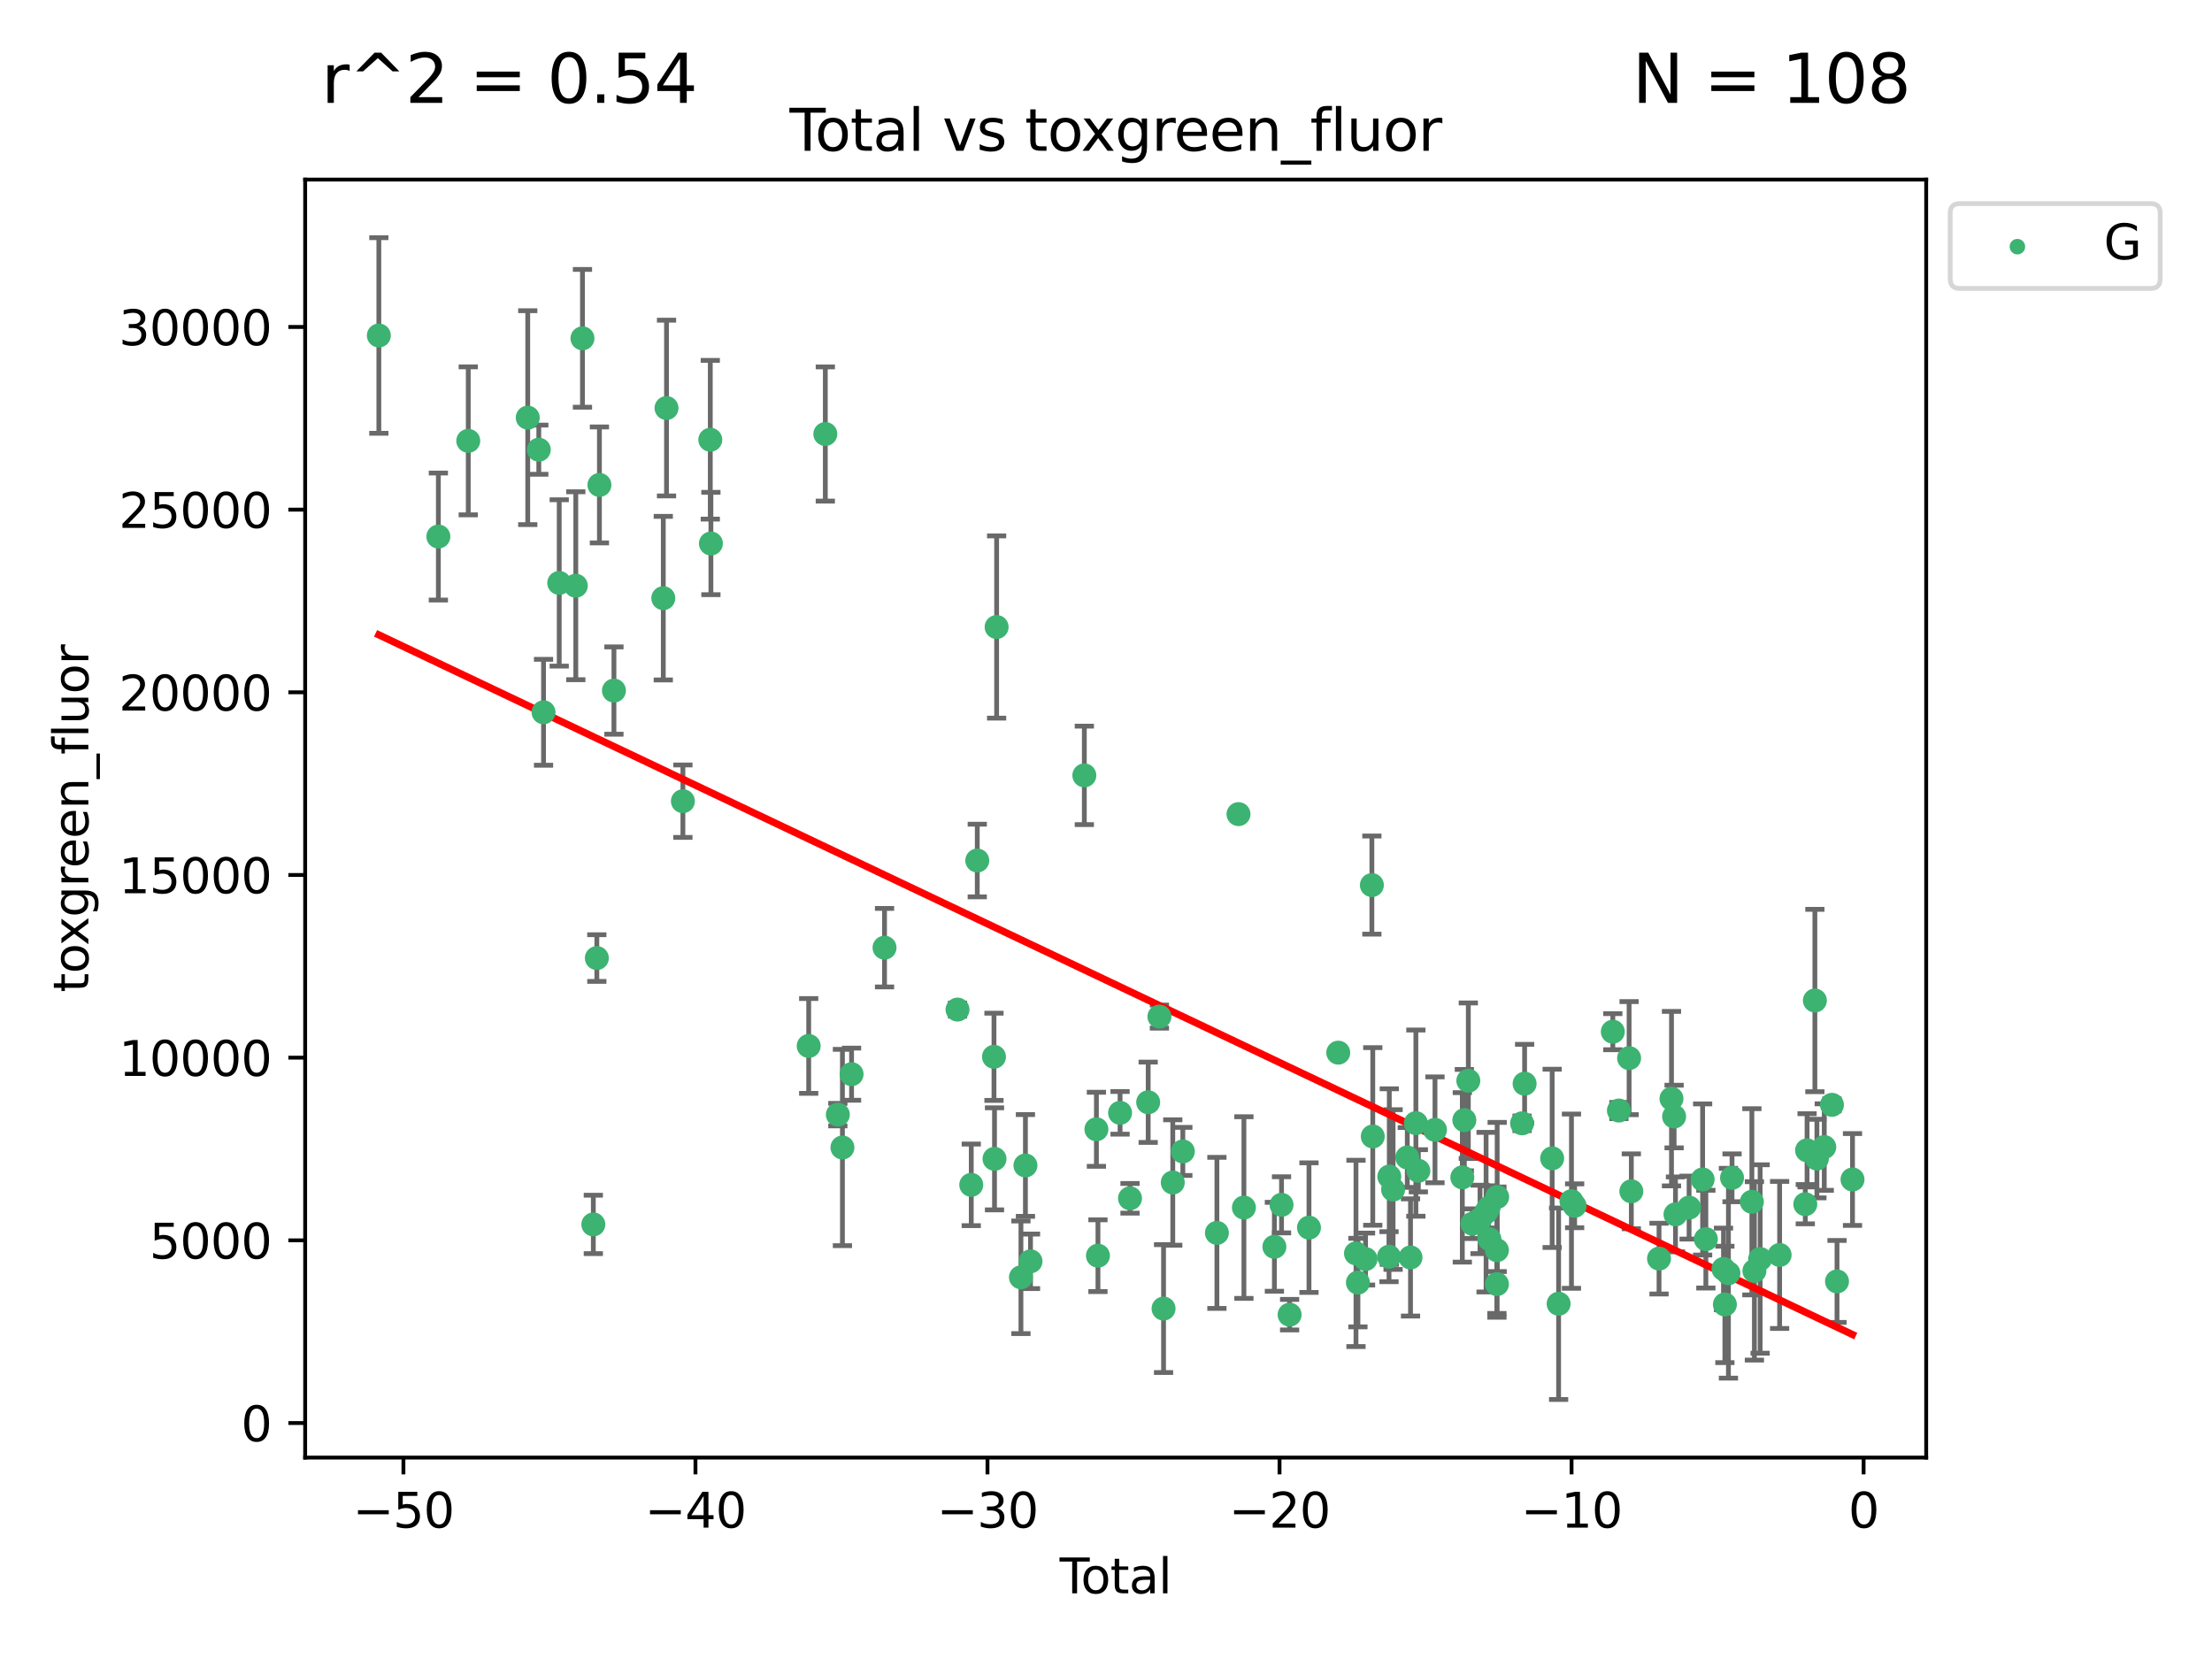 <?xml version="1.0" encoding="utf-8" standalone="no"?>
<!DOCTYPE svg PUBLIC "-//W3C//DTD SVG 1.1//EN"
  "http://www.w3.org/Graphics/SVG/1.1/DTD/svg11.dtd">
<svg xmlns:xlink="http://www.w3.org/1999/xlink" width="460.8pt" height="345.6pt" viewBox="0 0 460.8 345.6" xmlns="http://www.w3.org/2000/svg" version="1.1">
 <defs>
  <style type="text/css">*{stroke-linejoin: round; stroke-linecap: butt}</style>
 </defs>
 <g id="figure_1">
  <g id="patch_1">
   <path d="M 0 345.6 
L 460.8 345.6 
L 460.8 0 
L 0 0 
z
" style="fill: #ffffff"/>
  </g>
  <g id="axes_1">
   <g id="patch_2">
    <path d="M 63.571 303.64 
L 401.26 303.64 
L 401.26 37.411 
L 63.571 37.411 
z
" style="fill: #ffffff"/>
   </g>
   <g id="PathCollection_1">
    <defs>
     <path id="mba7ed8d9f9" d="M 0 1.118 
C 0.297 1.118 0.581 1 0.791 0.791 
C 1 0.581 1.118 0.297 1.118 0 
C 1.118 -0.297 1 -0.581 0.791 -0.791 
C 0.581 -1 0.297 -1.118 0 -1.118 
C -0.297 -1.118 -0.581 -1 -0.791 -0.791 
C -1 -0.581 -1.118 -0.297 -1.118 0 
C -1.118 0.297 -1 0.581 -0.791 0.791 
C -0.581 1 -0.297 1.118 0 1.118 
z
" style="stroke: #3cb371"/>
    </defs>
    <g clip-path="url(#p640f2650aa)">
     <use xlink:href="#mba7ed8d9f9" x="78.921" y="69.887" style="fill: #3cb371; stroke: #3cb371"/>
     <use xlink:href="#mba7ed8d9f9" x="91.319" y="111.771" style="fill: #3cb371; stroke: #3cb371"/>
     <use xlink:href="#mba7ed8d9f9" x="97.547" y="91.836" style="fill: #3cb371; stroke: #3cb371"/>
     <use xlink:href="#mba7ed8d9f9" x="109.94" y="87.004" style="fill: #3cb371; stroke: #3cb371"/>
     <use xlink:href="#mba7ed8d9f9" x="112.241" y="93.68" style="fill: #3cb371; stroke: #3cb371"/>
     <use xlink:href="#mba7ed8d9f9" x="113.229" y="148.381" style="fill: #3cb371; stroke: #3cb371"/>
     <use xlink:href="#mba7ed8d9f9" x="116.497" y="121.435" style="fill: #3cb371; stroke: #3cb371"/>
     <use xlink:href="#mba7ed8d9f9" x="119.949" y="122.019" style="fill: #3cb371; stroke: #3cb371"/>
     <use xlink:href="#mba7ed8d9f9" x="121.338" y="70.477" style="fill: #3cb371; stroke: #3cb371"/>
     <use xlink:href="#mba7ed8d9f9" x="123.601" y="255.069" style="fill: #3cb371; stroke: #3cb371"/>
     <use xlink:href="#mba7ed8d9f9" x="124.331" y="199.584" style="fill: #3cb371; stroke: #3cb371"/>
     <use xlink:href="#mba7ed8d9f9" x="124.871" y="101.019" style="fill: #3cb371; stroke: #3cb371"/>
     <use xlink:href="#mba7ed8d9f9" x="127.896" y="143.856" style="fill: #3cb371; stroke: #3cb371"/>
     <use xlink:href="#mba7ed8d9f9" x="138.175" y="124.607" style="fill: #3cb371; stroke: #3cb371"/>
     <use xlink:href="#mba7ed8d9f9" x="138.848" y="85.004" style="fill: #3cb371; stroke: #3cb371"/>
     <use xlink:href="#mba7ed8d9f9" x="142.26" y="166.899" style="fill: #3cb371; stroke: #3cb371"/>
     <use xlink:href="#mba7ed8d9f9" x="147.966" y="91.607" style="fill: #3cb371; stroke: #3cb371"/>
     <use xlink:href="#mba7ed8d9f9" x="148.095" y="113.222" style="fill: #3cb371; stroke: #3cb371"/>
     <use xlink:href="#mba7ed8d9f9" x="168.466" y="217.892" style="fill: #3cb371; stroke: #3cb371"/>
     <use xlink:href="#mba7ed8d9f9" x="171.929" y="90.412" style="fill: #3cb371; stroke: #3cb371"/>
     <use xlink:href="#mba7ed8d9f9" x="174.538" y="232.2" style="fill: #3cb371; stroke: #3cb371"/>
     <use xlink:href="#mba7ed8d9f9" x="175.494" y="239.045" style="fill: #3cb371; stroke: #3cb371"/>
     <use xlink:href="#mba7ed8d9f9" x="177.398" y="223.771" style="fill: #3cb371; stroke: #3cb371"/>
     <use xlink:href="#mba7ed8d9f9" x="184.265" y="197.418" style="fill: #3cb371; stroke: #3cb371"/>
     <use xlink:href="#mba7ed8d9f9" x="199.47" y="210.315" style="fill: #3cb371; stroke: #3cb371"/>
     <use xlink:href="#mba7ed8d9f9" x="202.33" y="246.825" style="fill: #3cb371; stroke: #3cb371"/>
     <use xlink:href="#mba7ed8d9f9" x="203.583" y="179.264" style="fill: #3cb371; stroke: #3cb371"/>
     <use xlink:href="#mba7ed8d9f9" x="207.064" y="220.148" style="fill: #3cb371; stroke: #3cb371"/>
     <use xlink:href="#mba7ed8d9f9" x="207.175" y="241.41" style="fill: #3cb371; stroke: #3cb371"/>
     <use xlink:href="#mba7ed8d9f9" x="207.614" y="130.62" style="fill: #3cb371; stroke: #3cb371"/>
     <use xlink:href="#mba7ed8d9f9" x="212.681" y="266.084" style="fill: #3cb371; stroke: #3cb371"/>
     <use xlink:href="#mba7ed8d9f9" x="213.616" y="242.784" style="fill: #3cb371; stroke: #3cb371"/>
     <use xlink:href="#mba7ed8d9f9" x="214.675" y="262.759" style="fill: #3cb371; stroke: #3cb371"/>
     <use xlink:href="#mba7ed8d9f9" x="225.886" y="161.528" style="fill: #3cb371; stroke: #3cb371"/>
     <use xlink:href="#mba7ed8d9f9" x="228.402" y="235.251" style="fill: #3cb371; stroke: #3cb371"/>
     <use xlink:href="#mba7ed8d9f9" x="228.723" y="261.581" style="fill: #3cb371; stroke: #3cb371"/>
     <use xlink:href="#mba7ed8d9f9" x="233.33" y="231.824" style="fill: #3cb371; stroke: #3cb371"/>
     <use xlink:href="#mba7ed8d9f9" x="235.401" y="249.629" style="fill: #3cb371; stroke: #3cb371"/>
     <use xlink:href="#mba7ed8d9f9" x="239.187" y="229.62" style="fill: #3cb371; stroke: #3cb371"/>
     <use xlink:href="#mba7ed8d9f9" x="241.528" y="211.774" style="fill: #3cb371; stroke: #3cb371"/>
     <use xlink:href="#mba7ed8d9f9" x="242.391" y="272.601" style="fill: #3cb371; stroke: #3cb371"/>
     <use xlink:href="#mba7ed8d9f9" x="244.311" y="246.338" style="fill: #3cb371; stroke: #3cb371"/>
     <use xlink:href="#mba7ed8d9f9" x="246.406" y="239.86" style="fill: #3cb371; stroke: #3cb371"/>
     <use xlink:href="#mba7ed8d9f9" x="253.503" y="256.834" style="fill: #3cb371; stroke: #3cb371"/>
     <use xlink:href="#mba7ed8d9f9" x="258.003" y="169.598" style="fill: #3cb371; stroke: #3cb371"/>
     <use xlink:href="#mba7ed8d9f9" x="259.13" y="251.557" style="fill: #3cb371; stroke: #3cb371"/>
     <use xlink:href="#mba7ed8d9f9" x="265.479" y="259.73" style="fill: #3cb371; stroke: #3cb371"/>
     <use xlink:href="#mba7ed8d9f9" x="266.965" y="250.986" style="fill: #3cb371; stroke: #3cb371"/>
     <use xlink:href="#mba7ed8d9f9" x="268.65" y="273.872" style="fill: #3cb371; stroke: #3cb371"/>
     <use xlink:href="#mba7ed8d9f9" x="272.684" y="255.74" style="fill: #3cb371; stroke: #3cb371"/>
     <use xlink:href="#mba7ed8d9f9" x="278.783" y="219.287" style="fill: #3cb371; stroke: #3cb371"/>
     <use xlink:href="#mba7ed8d9f9" x="282.476" y="261.108" style="fill: #3cb371; stroke: #3cb371"/>
     <use xlink:href="#mba7ed8d9f9" x="282.879" y="267.187" style="fill: #3cb371; stroke: #3cb371"/>
     <use xlink:href="#mba7ed8d9f9" x="284.468" y="262.285" style="fill: #3cb371; stroke: #3cb371"/>
     <use xlink:href="#mba7ed8d9f9" x="285.787" y="184.38" style="fill: #3cb371; stroke: #3cb371"/>
     <use xlink:href="#mba7ed8d9f9" x="285.974" y="236.74" style="fill: #3cb371; stroke: #3cb371"/>
     <use xlink:href="#mba7ed8d9f9" x="289.356" y="261.792" style="fill: #3cb371; stroke: #3cb371"/>
     <use xlink:href="#mba7ed8d9f9" x="289.417" y="245.104" style="fill: #3cb371; stroke: #3cb371"/>
     <use xlink:href="#mba7ed8d9f9" x="290.206" y="247.809" style="fill: #3cb371; stroke: #3cb371"/>
     <use xlink:href="#mba7ed8d9f9" x="293.164" y="241.124" style="fill: #3cb371; stroke: #3cb371"/>
     <use xlink:href="#mba7ed8d9f9" x="293.836" y="261.95" style="fill: #3cb371; stroke: #3cb371"/>
     <use xlink:href="#mba7ed8d9f9" x="294.953" y="233.965" style="fill: #3cb371; stroke: #3cb371"/>
     <use xlink:href="#mba7ed8d9f9" x="295.468" y="243.895" style="fill: #3cb371; stroke: #3cb371"/>
     <use xlink:href="#mba7ed8d9f9" x="298.934" y="235.362" style="fill: #3cb371; stroke: #3cb371"/>
     <use xlink:href="#mba7ed8d9f9" x="304.628" y="245.272" style="fill: #3cb371; stroke: #3cb371"/>
     <use xlink:href="#mba7ed8d9f9" x="305.049" y="233.34" style="fill: #3cb371; stroke: #3cb371"/>
     <use xlink:href="#mba7ed8d9f9" x="305.879" y="225.134" style="fill: #3cb371; stroke: #3cb371"/>
     <use xlink:href="#mba7ed8d9f9" x="306.731" y="254.92" style="fill: #3cb371; stroke: #3cb371"/>
     <use xlink:href="#mba7ed8d9f9" x="308.317" y="254.027" style="fill: #3cb371; stroke: #3cb371"/>
     <use xlink:href="#mba7ed8d9f9" x="309.578" y="252.515" style="fill: #3cb371; stroke: #3cb371"/>
     <use xlink:href="#mba7ed8d9f9" x="310.083" y="251.634" style="fill: #3cb371; stroke: #3cb371"/>
     <use xlink:href="#mba7ed8d9f9" x="310.279" y="258.144" style="fill: #3cb371; stroke: #3cb371"/>
     <use xlink:href="#mba7ed8d9f9" x="311.834" y="260.438" style="fill: #3cb371; stroke: #3cb371"/>
     <use xlink:href="#mba7ed8d9f9" x="311.839" y="267.506" style="fill: #3cb371; stroke: #3cb371"/>
     <use xlink:href="#mba7ed8d9f9" x="311.887" y="249.352" style="fill: #3cb371; stroke: #3cb371"/>
     <use xlink:href="#mba7ed8d9f9" x="317.075" y="234.008" style="fill: #3cb371; stroke: #3cb371"/>
     <use xlink:href="#mba7ed8d9f9" x="317.605" y="225.751" style="fill: #3cb371; stroke: #3cb371"/>
     <use xlink:href="#mba7ed8d9f9" x="323.343" y="241.305" style="fill: #3cb371; stroke: #3cb371"/>
     <use xlink:href="#mba7ed8d9f9" x="324.687" y="271.596" style="fill: #3cb371; stroke: #3cb371"/>
     <use xlink:href="#mba7ed8d9f9" x="327.364" y="250.226" style="fill: #3cb371; stroke: #3cb371"/>
     <use xlink:href="#mba7ed8d9f9" x="328.026" y="251.189" style="fill: #3cb371; stroke: #3cb371"/>
     <use xlink:href="#mba7ed8d9f9" x="335.981" y="214.919" style="fill: #3cb371; stroke: #3cb371"/>
     <use xlink:href="#mba7ed8d9f9" x="337.246" y="231.346" style="fill: #3cb371; stroke: #3cb371"/>
     <use xlink:href="#mba7ed8d9f9" x="339.373" y="220.427" style="fill: #3cb371; stroke: #3cb371"/>
     <use xlink:href="#mba7ed8d9f9" x="339.836" y="248.171" style="fill: #3cb371; stroke: #3cb371"/>
     <use xlink:href="#mba7ed8d9f9" x="345.606" y="262.19" style="fill: #3cb371; stroke: #3cb371"/>
     <use xlink:href="#mba7ed8d9f9" x="348.201" y="228.87" style="fill: #3cb371; stroke: #3cb371"/>
     <use xlink:href="#mba7ed8d9f9" x="348.747" y="232.592" style="fill: #3cb371; stroke: #3cb371"/>
     <use xlink:href="#mba7ed8d9f9" x="349.036" y="252.976" style="fill: #3cb371; stroke: #3cb371"/>
     <use xlink:href="#mba7ed8d9f9" x="351.867" y="251.567" style="fill: #3cb371; stroke: #3cb371"/>
     <use xlink:href="#mba7ed8d9f9" x="354.686" y="245.704" style="fill: #3cb371; stroke: #3cb371"/>
     <use xlink:href="#mba7ed8d9f9" x="355.362" y="258.136" style="fill: #3cb371; stroke: #3cb371"/>
     <use xlink:href="#mba7ed8d9f9" x="359.037" y="264.346" style="fill: #3cb371; stroke: #3cb371"/>
     <use xlink:href="#mba7ed8d9f9" x="359.324" y="271.74" style="fill: #3cb371; stroke: #3cb371"/>
     <use xlink:href="#mba7ed8d9f9" x="360.063" y="265.24" style="fill: #3cb371; stroke: #3cb371"/>
     <use xlink:href="#mba7ed8d9f9" x="360.815" y="245.361" style="fill: #3cb371; stroke: #3cb371"/>
     <use xlink:href="#mba7ed8d9f9" x="364.948" y="250.356" style="fill: #3cb371; stroke: #3cb371"/>
     <use xlink:href="#mba7ed8d9f9" x="365.474" y="264.748" style="fill: #3cb371; stroke: #3cb371"/>
     <use xlink:href="#mba7ed8d9f9" x="366.668" y="262.274" style="fill: #3cb371; stroke: #3cb371"/>
     <use xlink:href="#mba7ed8d9f9" x="370.728" y="261.429" style="fill: #3cb371; stroke: #3cb371"/>
     <use xlink:href="#mba7ed8d9f9" x="376.076" y="250.858" style="fill: #3cb371; stroke: #3cb371"/>
     <use xlink:href="#mba7ed8d9f9" x="376.444" y="239.635" style="fill: #3cb371; stroke: #3cb371"/>
     <use xlink:href="#mba7ed8d9f9" x="378.073" y="208.425" style="fill: #3cb371; stroke: #3cb371"/>
     <use xlink:href="#mba7ed8d9f9" x="378.495" y="241.352" style="fill: #3cb371; stroke: #3cb371"/>
     <use xlink:href="#mba7ed8d9f9" x="380.027" y="238.954" style="fill: #3cb371; stroke: #3cb371"/>
     <use xlink:href="#mba7ed8d9f9" x="381.63" y="230.154" style="fill: #3cb371; stroke: #3cb371"/>
     <use xlink:href="#mba7ed8d9f9" x="382.683" y="266.942" style="fill: #3cb371; stroke: #3cb371"/>
     <use xlink:href="#mba7ed8d9f9" x="385.911" y="245.71" style="fill: #3cb371; stroke: #3cb371"/>
    </g>
   </g>
   <g id="matplotlib.axis_1">
    <g id="xtick_1">
     <g id="line2d_1">
      <defs>
       <path id="mdb656ef683" d="M 0 0 
L 0 3.5 
" style="stroke: #000000; stroke-width: 0.8"/>
      </defs>
      <g>
       <use xlink:href="#mdb656ef683" x="84.041" y="303.64" style="stroke: #000000; stroke-width: 0.8"/>
      </g>
     </g>
     <g id="text_1">
      <!-- −50 -->
      <g transform="translate(73.488 318.238)scale(0.1 -0.1)">
       <defs>
        <path id="DejaVuSans-2212" d="M 678 2272 
L 4684 2272 
L 4684 1741 
L 678 1741 
L 678 2272 
z
" transform="scale(0.016)"/>
        <path id="DejaVuSans-35" d="M 691 4666 
L 3169 4666 
L 3169 4134 
L 1269 4134 
L 1269 2991 
Q 1406 3038 1543 3061 
Q 1681 3084 1819 3084 
Q 2600 3084 3056 2656 
Q 3513 2228 3513 1497 
Q 3513 744 3044 326 
Q 2575 -91 1722 -91 
Q 1428 -91 1123 -41 
Q 819 9 494 109 
L 494 744 
Q 775 591 1075 516 
Q 1375 441 1709 441 
Q 2250 441 2565 725 
Q 2881 1009 2881 1497 
Q 2881 1984 2565 2268 
Q 2250 2553 1709 2553 
Q 1456 2553 1204 2497 
Q 953 2441 691 2322 
L 691 4666 
z
" transform="scale(0.016)"/>
        <path id="DejaVuSans-30" d="M 2034 4250 
Q 1547 4250 1301 3770 
Q 1056 3291 1056 2328 
Q 1056 1369 1301 889 
Q 1547 409 2034 409 
Q 2525 409 2770 889 
Q 3016 1369 3016 2328 
Q 3016 3291 2770 3770 
Q 2525 4250 2034 4250 
z
M 2034 4750 
Q 2819 4750 3233 4129 
Q 3647 3509 3647 2328 
Q 3647 1150 3233 529 
Q 2819 -91 2034 -91 
Q 1250 -91 836 529 
Q 422 1150 422 2328 
Q 422 3509 836 4129 
Q 1250 4750 2034 4750 
z
" transform="scale(0.016)"/>
       </defs>
       <use xlink:href="#DejaVuSans-2212"/>
       <use xlink:href="#DejaVuSans-35" x="83.789"/>
       <use xlink:href="#DejaVuSans-30" x="147.412"/>
      </g>
     </g>
    </g>
    <g id="xtick_2">
     <g id="line2d_2">
      <g>
       <use xlink:href="#mdb656ef683" x="144.877" y="303.64" style="stroke: #000000; stroke-width: 0.8"/>
      </g>
     </g>
     <g id="text_2">
      <!-- −40 -->
      <g transform="translate(134.325 318.238)scale(0.1 -0.1)">
       <defs>
        <path id="DejaVuSans-34" d="M 2419 4116 
L 825 1625 
L 2419 1625 
L 2419 4116 
z
M 2253 4666 
L 3047 4666 
L 3047 1625 
L 3713 1625 
L 3713 1100 
L 3047 1100 
L 3047 0 
L 2419 0 
L 2419 1100 
L 313 1100 
L 313 1709 
L 2253 4666 
z
" transform="scale(0.016)"/>
       </defs>
       <use xlink:href="#DejaVuSans-2212"/>
       <use xlink:href="#DejaVuSans-34" x="83.789"/>
       <use xlink:href="#DejaVuSans-30" x="147.412"/>
      </g>
     </g>
    </g>
    <g id="xtick_3">
     <g id="line2d_3">
      <g>
       <use xlink:href="#mdb656ef683" x="205.713" y="303.64" style="stroke: #000000; stroke-width: 0.8"/>
      </g>
     </g>
     <g id="text_3">
      <!-- −30 -->
      <g transform="translate(195.161 318.238)scale(0.1 -0.1)">
       <defs>
        <path id="DejaVuSans-33" d="M 2597 2516 
Q 3050 2419 3304 2112 
Q 3559 1806 3559 1356 
Q 3559 666 3084 287 
Q 2609 -91 1734 -91 
Q 1441 -91 1130 -33 
Q 819 25 488 141 
L 488 750 
Q 750 597 1062 519 
Q 1375 441 1716 441 
Q 2309 441 2620 675 
Q 2931 909 2931 1356 
Q 2931 1769 2642 2001 
Q 2353 2234 1838 2234 
L 1294 2234 
L 1294 2753 
L 1863 2753 
Q 2328 2753 2575 2939 
Q 2822 3125 2822 3475 
Q 2822 3834 2567 4026 
Q 2313 4219 1838 4219 
Q 1578 4219 1281 4162 
Q 984 4106 628 3988 
L 628 4550 
Q 988 4650 1302 4700 
Q 1616 4750 1894 4750 
Q 2613 4750 3031 4423 
Q 3450 4097 3450 3541 
Q 3450 3153 3228 2886 
Q 3006 2619 2597 2516 
z
" transform="scale(0.016)"/>
       </defs>
       <use xlink:href="#DejaVuSans-2212"/>
       <use xlink:href="#DejaVuSans-33" x="83.789"/>
       <use xlink:href="#DejaVuSans-30" x="147.412"/>
      </g>
     </g>
    </g>
    <g id="xtick_4">
     <g id="line2d_4">
      <g>
       <use xlink:href="#mdb656ef683" x="266.549" y="303.64" style="stroke: #000000; stroke-width: 0.8"/>
      </g>
     </g>
     <g id="text_4">
      <!-- −20 -->
      <g transform="translate(255.997 318.238)scale(0.1 -0.1)">
       <defs>
        <path id="DejaVuSans-32" d="M 1228 531 
L 3431 531 
L 3431 0 
L 469 0 
L 469 531 
Q 828 903 1448 1529 
Q 2069 2156 2228 2338 
Q 2531 2678 2651 2914 
Q 2772 3150 2772 3378 
Q 2772 3750 2511 3984 
Q 2250 4219 1831 4219 
Q 1534 4219 1204 4116 
Q 875 4013 500 3803 
L 500 4441 
Q 881 4594 1212 4672 
Q 1544 4750 1819 4750 
Q 2544 4750 2975 4387 
Q 3406 4025 3406 3419 
Q 3406 3131 3298 2873 
Q 3191 2616 2906 2266 
Q 2828 2175 2409 1742 
Q 1991 1309 1228 531 
z
" transform="scale(0.016)"/>
       </defs>
       <use xlink:href="#DejaVuSans-2212"/>
       <use xlink:href="#DejaVuSans-32" x="83.789"/>
       <use xlink:href="#DejaVuSans-30" x="147.412"/>
      </g>
     </g>
    </g>
    <g id="xtick_5">
     <g id="line2d_5">
      <g>
       <use xlink:href="#mdb656ef683" x="327.385" y="303.64" style="stroke: #000000; stroke-width: 0.8"/>
      </g>
     </g>
     <g id="text_5">
      <!-- −10 -->
      <g transform="translate(316.833 318.238)scale(0.1 -0.1)">
       <defs>
        <path id="DejaVuSans-31" d="M 794 531 
L 1825 531 
L 1825 4091 
L 703 3866 
L 703 4441 
L 1819 4666 
L 2450 4666 
L 2450 531 
L 3481 531 
L 3481 0 
L 794 0 
L 794 531 
z
" transform="scale(0.016)"/>
       </defs>
       <use xlink:href="#DejaVuSans-2212"/>
       <use xlink:href="#DejaVuSans-31" x="83.789"/>
       <use xlink:href="#DejaVuSans-30" x="147.412"/>
      </g>
     </g>
    </g>
    <g id="xtick_6">
     <g id="line2d_6">
      <g>
       <use xlink:href="#mdb656ef683" x="388.221" y="303.64" style="stroke: #000000; stroke-width: 0.8"/>
      </g>
     </g>
     <g id="text_6">
      <!-- 0 -->
      <g transform="translate(385.04 318.238)scale(0.1 -0.1)">
       <use xlink:href="#DejaVuSans-30"/>
      </g>
     </g>
    </g>
    <g id="text_7">
     <!-- Total -->
     <g transform="translate(220.739 331.917)scale(0.1 -0.1)">
      <defs>
       <path id="DejaVuSans-54" d="M -19 4666 
L 3928 4666 
L 3928 4134 
L 2272 4134 
L 2272 0 
L 1638 0 
L 1638 4134 
L -19 4134 
L -19 4666 
z
" transform="scale(0.016)"/>
       <path id="DejaVuSans-6f" d="M 1959 3097 
Q 1497 3097 1228 2736 
Q 959 2375 959 1747 
Q 959 1119 1226 758 
Q 1494 397 1959 397 
Q 2419 397 2687 759 
Q 2956 1122 2956 1747 
Q 2956 2369 2687 2733 
Q 2419 3097 1959 3097 
z
M 1959 3584 
Q 2709 3584 3137 3096 
Q 3566 2609 3566 1747 
Q 3566 888 3137 398 
Q 2709 -91 1959 -91 
Q 1206 -91 779 398 
Q 353 888 353 1747 
Q 353 2609 779 3096 
Q 1206 3584 1959 3584 
z
" transform="scale(0.016)"/>
       <path id="DejaVuSans-74" d="M 1172 4494 
L 1172 3500 
L 2356 3500 
L 2356 3053 
L 1172 3053 
L 1172 1153 
Q 1172 725 1289 603 
Q 1406 481 1766 481 
L 2356 481 
L 2356 0 
L 1766 0 
Q 1100 0 847 248 
Q 594 497 594 1153 
L 594 3053 
L 172 3053 
L 172 3500 
L 594 3500 
L 594 4494 
L 1172 4494 
z
" transform="scale(0.016)"/>
       <path id="DejaVuSans-61" d="M 2194 1759 
Q 1497 1759 1228 1600 
Q 959 1441 959 1056 
Q 959 750 1161 570 
Q 1363 391 1709 391 
Q 2188 391 2477 730 
Q 2766 1069 2766 1631 
L 2766 1759 
L 2194 1759 
z
M 3341 1997 
L 3341 0 
L 2766 0 
L 2766 531 
Q 2569 213 2275 61 
Q 1981 -91 1556 -91 
Q 1019 -91 701 211 
Q 384 513 384 1019 
Q 384 1609 779 1909 
Q 1175 2209 1959 2209 
L 2766 2209 
L 2766 2266 
Q 2766 2663 2505 2880 
Q 2244 3097 1772 3097 
Q 1472 3097 1187 3025 
Q 903 2953 641 2809 
L 641 3341 
Q 956 3463 1253 3523 
Q 1550 3584 1831 3584 
Q 2591 3584 2966 3190 
Q 3341 2797 3341 1997 
z
" transform="scale(0.016)"/>
       <path id="DejaVuSans-6c" d="M 603 4863 
L 1178 4863 
L 1178 0 
L 603 0 
L 603 4863 
z
" transform="scale(0.016)"/>
      </defs>
      <use xlink:href="#DejaVuSans-54"/>
      <use xlink:href="#DejaVuSans-6f" x="44.084"/>
      <use xlink:href="#DejaVuSans-74" x="105.266"/>
      <use xlink:href="#DejaVuSans-61" x="144.475"/>
      <use xlink:href="#DejaVuSans-6c" x="205.754"/>
     </g>
    </g>
   </g>
   <g id="matplotlib.axis_2">
    <g id="ytick_1">
     <g id="line2d_7">
      <defs>
       <path id="maf406b3edc" d="M 0 0 
L -3.5 0 
" style="stroke: #000000; stroke-width: 0.8"/>
      </defs>
      <g>
       <use xlink:href="#maf406b3edc" x="63.571" y="296.441" style="stroke: #000000; stroke-width: 0.8"/>
      </g>
     </g>
     <g id="text_8">
      <!-- 0 -->
      <g transform="translate(50.209 300.24)scale(0.1 -0.1)">
       <use xlink:href="#DejaVuSans-30"/>
      </g>
     </g>
    </g>
    <g id="ytick_2">
     <g id="line2d_8">
      <g>
       <use xlink:href="#maf406b3edc" x="63.571" y="258.387" style="stroke: #000000; stroke-width: 0.8"/>
      </g>
     </g>
     <g id="text_9">
      <!-- 5000 -->
      <g transform="translate(31.121 262.186)scale(0.1 -0.1)">
       <use xlink:href="#DejaVuSans-35"/>
       <use xlink:href="#DejaVuSans-30" x="63.623"/>
       <use xlink:href="#DejaVuSans-30" x="127.246"/>
       <use xlink:href="#DejaVuSans-30" x="190.869"/>
      </g>
     </g>
    </g>
    <g id="ytick_3">
     <g id="line2d_9">
      <g>
       <use xlink:href="#maf406b3edc" x="63.571" y="220.332" style="stroke: #000000; stroke-width: 0.8"/>
      </g>
     </g>
     <g id="text_10">
      <!-- 10000 -->
      <g transform="translate(24.759 224.131)scale(0.1 -0.1)">
       <use xlink:href="#DejaVuSans-31"/>
       <use xlink:href="#DejaVuSans-30" x="63.623"/>
       <use xlink:href="#DejaVuSans-30" x="127.246"/>
       <use xlink:href="#DejaVuSans-30" x="190.869"/>
       <use xlink:href="#DejaVuSans-30" x="254.492"/>
      </g>
     </g>
    </g>
    <g id="ytick_4">
     <g id="line2d_10">
      <g>
       <use xlink:href="#maf406b3edc" x="63.571" y="182.277" style="stroke: #000000; stroke-width: 0.8"/>
      </g>
     </g>
     <g id="text_11">
      <!-- 15000 -->
      <g transform="translate(24.759 186.076)scale(0.1 -0.1)">
       <use xlink:href="#DejaVuSans-31"/>
       <use xlink:href="#DejaVuSans-35" x="63.623"/>
       <use xlink:href="#DejaVuSans-30" x="127.246"/>
       <use xlink:href="#DejaVuSans-30" x="190.869"/>
       <use xlink:href="#DejaVuSans-30" x="254.492"/>
      </g>
     </g>
    </g>
    <g id="ytick_5">
     <g id="line2d_11">
      <g>
       <use xlink:href="#maf406b3edc" x="63.571" y="144.222" style="stroke: #000000; stroke-width: 0.8"/>
      </g>
     </g>
     <g id="text_12">
      <!-- 20000 -->
      <g transform="translate(24.759 148.022)scale(0.1 -0.1)">
       <use xlink:href="#DejaVuSans-32"/>
       <use xlink:href="#DejaVuSans-30" x="63.623"/>
       <use xlink:href="#DejaVuSans-30" x="127.246"/>
       <use xlink:href="#DejaVuSans-30" x="190.869"/>
       <use xlink:href="#DejaVuSans-30" x="254.492"/>
      </g>
     </g>
    </g>
    <g id="ytick_6">
     <g id="line2d_12">
      <g>
       <use xlink:href="#maf406b3edc" x="63.571" y="106.168" style="stroke: #000000; stroke-width: 0.8"/>
      </g>
     </g>
     <g id="text_13">
      <!-- 25000 -->
      <g transform="translate(24.759 109.967)scale(0.1 -0.1)">
       <use xlink:href="#DejaVuSans-32"/>
       <use xlink:href="#DejaVuSans-35" x="63.623"/>
       <use xlink:href="#DejaVuSans-30" x="127.246"/>
       <use xlink:href="#DejaVuSans-30" x="190.869"/>
       <use xlink:href="#DejaVuSans-30" x="254.492"/>
      </g>
     </g>
    </g>
    <g id="ytick_7">
     <g id="line2d_13">
      <g>
       <use xlink:href="#maf406b3edc" x="63.571" y="68.113" style="stroke: #000000; stroke-width: 0.8"/>
      </g>
     </g>
     <g id="text_14">
      <!-- 30000 -->
      <g transform="translate(24.759 71.912)scale(0.1 -0.1)">
       <use xlink:href="#DejaVuSans-33"/>
       <use xlink:href="#DejaVuSans-30" x="63.623"/>
       <use xlink:href="#DejaVuSans-30" x="127.246"/>
       <use xlink:href="#DejaVuSans-30" x="190.869"/>
       <use xlink:href="#DejaVuSans-30" x="254.492"/>
      </g>
     </g>
    </g>
    <g id="text_15">
     <!-- toxgreen_fluor -->
     <g transform="translate(18.401 206.72)rotate(-90)scale(0.1 -0.1)">
      <defs>
       <path id="DejaVuSans-78" d="M 3513 3500 
L 2247 1797 
L 3578 0 
L 2900 0 
L 1881 1375 
L 863 0 
L 184 0 
L 1544 1831 
L 300 3500 
L 978 3500 
L 1906 2253 
L 2834 3500 
L 3513 3500 
z
" transform="scale(0.016)"/>
       <path id="DejaVuSans-67" d="M 2906 1791 
Q 2906 2416 2648 2759 
Q 2391 3103 1925 3103 
Q 1463 3103 1205 2759 
Q 947 2416 947 1791 
Q 947 1169 1205 825 
Q 1463 481 1925 481 
Q 2391 481 2648 825 
Q 2906 1169 2906 1791 
z
M 3481 434 
Q 3481 -459 3084 -895 
Q 2688 -1331 1869 -1331 
Q 1566 -1331 1297 -1286 
Q 1028 -1241 775 -1147 
L 775 -588 
Q 1028 -725 1275 -790 
Q 1522 -856 1778 -856 
Q 2344 -856 2625 -561 
Q 2906 -266 2906 331 
L 2906 616 
Q 2728 306 2450 153 
Q 2172 0 1784 0 
Q 1141 0 747 490 
Q 353 981 353 1791 
Q 353 2603 747 3093 
Q 1141 3584 1784 3584 
Q 2172 3584 2450 3431 
Q 2728 3278 2906 2969 
L 2906 3500 
L 3481 3500 
L 3481 434 
z
" transform="scale(0.016)"/>
       <path id="DejaVuSans-72" d="M 2631 2963 
Q 2534 3019 2420 3045 
Q 2306 3072 2169 3072 
Q 1681 3072 1420 2755 
Q 1159 2438 1159 1844 
L 1159 0 
L 581 0 
L 581 3500 
L 1159 3500 
L 1159 2956 
Q 1341 3275 1631 3429 
Q 1922 3584 2338 3584 
Q 2397 3584 2469 3576 
Q 2541 3569 2628 3553 
L 2631 2963 
z
" transform="scale(0.016)"/>
       <path id="DejaVuSans-65" d="M 3597 1894 
L 3597 1613 
L 953 1613 
Q 991 1019 1311 708 
Q 1631 397 2203 397 
Q 2534 397 2845 478 
Q 3156 559 3463 722 
L 3463 178 
Q 3153 47 2828 -22 
Q 2503 -91 2169 -91 
Q 1331 -91 842 396 
Q 353 884 353 1716 
Q 353 2575 817 3079 
Q 1281 3584 2069 3584 
Q 2775 3584 3186 3129 
Q 3597 2675 3597 1894 
z
M 3022 2063 
Q 3016 2534 2758 2815 
Q 2500 3097 2075 3097 
Q 1594 3097 1305 2825 
Q 1016 2553 972 2059 
L 3022 2063 
z
" transform="scale(0.016)"/>
       <path id="DejaVuSans-6e" d="M 3513 2113 
L 3513 0 
L 2938 0 
L 2938 2094 
Q 2938 2591 2744 2837 
Q 2550 3084 2163 3084 
Q 1697 3084 1428 2787 
Q 1159 2491 1159 1978 
L 1159 0 
L 581 0 
L 581 3500 
L 1159 3500 
L 1159 2956 
Q 1366 3272 1645 3428 
Q 1925 3584 2291 3584 
Q 2894 3584 3203 3211 
Q 3513 2838 3513 2113 
z
" transform="scale(0.016)"/>
       <path id="DejaVuSans-5f" d="M 3263 -1063 
L 3263 -1509 
L -63 -1509 
L -63 -1063 
L 3263 -1063 
z
" transform="scale(0.016)"/>
       <path id="DejaVuSans-66" d="M 2375 4863 
L 2375 4384 
L 1825 4384 
Q 1516 4384 1395 4259 
Q 1275 4134 1275 3809 
L 1275 3500 
L 2222 3500 
L 2222 3053 
L 1275 3053 
L 1275 0 
L 697 0 
L 697 3053 
L 147 3053 
L 147 3500 
L 697 3500 
L 697 3744 
Q 697 4328 969 4595 
Q 1241 4863 1831 4863 
L 2375 4863 
z
" transform="scale(0.016)"/>
       <path id="DejaVuSans-75" d="M 544 1381 
L 544 3500 
L 1119 3500 
L 1119 1403 
Q 1119 906 1312 657 
Q 1506 409 1894 409 
Q 2359 409 2629 706 
Q 2900 1003 2900 1516 
L 2900 3500 
L 3475 3500 
L 3475 0 
L 2900 0 
L 2900 538 
Q 2691 219 2414 64 
Q 2138 -91 1772 -91 
Q 1169 -91 856 284 
Q 544 659 544 1381 
z
M 1991 3584 
L 1991 3584 
z
" transform="scale(0.016)"/>
      </defs>
      <use xlink:href="#DejaVuSans-74"/>
      <use xlink:href="#DejaVuSans-6f" x="39.209"/>
      <use xlink:href="#DejaVuSans-78" x="97.266"/>
      <use xlink:href="#DejaVuSans-67" x="156.445"/>
      <use xlink:href="#DejaVuSans-72" x="219.922"/>
      <use xlink:href="#DejaVuSans-65" x="258.785"/>
      <use xlink:href="#DejaVuSans-65" x="320.309"/>
      <use xlink:href="#DejaVuSans-6e" x="381.832"/>
      <use xlink:href="#DejaVuSans-5f" x="445.211"/>
      <use xlink:href="#DejaVuSans-66" x="495.211"/>
      <use xlink:href="#DejaVuSans-6c" x="530.416"/>
      <use xlink:href="#DejaVuSans-75" x="558.199"/>
      <use xlink:href="#DejaVuSans-6f" x="621.578"/>
      <use xlink:href="#DejaVuSans-72" x="682.76"/>
     </g>
    </g>
   </g>
   <g id="LineCollection_1">
    <path d="M 78.921 90.262 
L 78.921 49.513 
" clip-path="url(#p640f2650aa)" style="fill: none; stroke: #696969"/>
    <path d="M 91.319 124.999 
L 91.319 98.544 
" clip-path="url(#p640f2650aa)" style="fill: none; stroke: #696969"/>
    <path d="M 97.547 107.25 
L 97.547 76.422 
" clip-path="url(#p640f2650aa)" style="fill: none; stroke: #696969"/>
    <path d="M 109.94 109.281 
L 109.94 64.727 
" clip-path="url(#p640f2650aa)" style="fill: none; stroke: #696969"/>
    <path d="M 112.241 98.804 
L 112.241 88.555 
" clip-path="url(#p640f2650aa)" style="fill: none; stroke: #696969"/>
    <path d="M 113.229 159.413 
L 113.229 137.349 
" clip-path="url(#p640f2650aa)" style="fill: none; stroke: #696969"/>
    <path d="M 116.497 138.76 
L 116.497 104.111 
" clip-path="url(#p640f2650aa)" style="fill: none; stroke: #696969"/>
    <path d="M 119.949 141.594 
L 119.949 102.443 
" clip-path="url(#p640f2650aa)" style="fill: none; stroke: #696969"/>
    <path d="M 121.338 84.832 
L 121.338 56.123 
" clip-path="url(#p640f2650aa)" style="fill: none; stroke: #696969"/>
    <path d="M 123.601 261.152 
L 123.601 248.986 
" clip-path="url(#p640f2650aa)" style="fill: none; stroke: #696969"/>
    <path d="M 124.331 204.443 
L 124.331 194.725 
" clip-path="url(#p640f2650aa)" style="fill: none; stroke: #696969"/>
    <path d="M 124.871 113.097 
L 124.871 88.941 
" clip-path="url(#p640f2650aa)" style="fill: none; stroke: #696969"/>
    <path d="M 127.896 152.95 
L 127.896 134.763 
" clip-path="url(#p640f2650aa)" style="fill: none; stroke: #696969"/>
    <path d="M 138.175 141.644 
L 138.175 107.57 
" clip-path="url(#p640f2650aa)" style="fill: none; stroke: #696969"/>
    <path d="M 138.848 103.308 
L 138.848 66.7 
" clip-path="url(#p640f2650aa)" style="fill: none; stroke: #696969"/>
    <path d="M 142.26 174.443 
L 142.26 159.356 
" clip-path="url(#p640f2650aa)" style="fill: none; stroke: #696969"/>
    <path d="M 147.966 108.138 
L 147.966 75.076 
" clip-path="url(#p640f2650aa)" style="fill: none; stroke: #696969"/>
    <path d="M 148.095 123.88 
L 148.095 102.563 
" clip-path="url(#p640f2650aa)" style="fill: none; stroke: #696969"/>
    <path d="M 168.466 227.768 
L 168.466 208.016 
" clip-path="url(#p640f2650aa)" style="fill: none; stroke: #696969"/>
    <path d="M 171.929 104.385 
L 171.929 76.439 
" clip-path="url(#p640f2650aa)" style="fill: none; stroke: #696969"/>
    <path d="M 174.538 234.544 
L 174.538 229.856 
" clip-path="url(#p640f2650aa)" style="fill: none; stroke: #696969"/>
    <path d="M 175.494 259.491 
L 175.494 218.599 
" clip-path="url(#p640f2650aa)" style="fill: none; stroke: #696969"/>
    <path d="M 177.398 229.204 
L 177.398 218.338 
" clip-path="url(#p640f2650aa)" style="fill: none; stroke: #696969"/>
    <path d="M 184.265 205.596 
L 184.265 189.24 
" clip-path="url(#p640f2650aa)" style="fill: none; stroke: #696969"/>
    <path d="M 199.47 211.674 
L 199.47 208.956 
" clip-path="url(#p640f2650aa)" style="fill: none; stroke: #696969"/>
    <path d="M 202.33 255.326 
L 202.33 238.324 
" clip-path="url(#p640f2650aa)" style="fill: none; stroke: #696969"/>
    <path d="M 203.583 186.836 
L 203.583 171.692 
" clip-path="url(#p640f2650aa)" style="fill: none; stroke: #696969"/>
    <path d="M 207.064 229.231 
L 207.064 211.065 
" clip-path="url(#p640f2650aa)" style="fill: none; stroke: #696969"/>
    <path d="M 207.175 252.041 
L 207.175 230.779 
" clip-path="url(#p640f2650aa)" style="fill: none; stroke: #696969"/>
    <path d="M 207.614 149.603 
L 207.614 111.636 
" clip-path="url(#p640f2650aa)" style="fill: none; stroke: #696969"/>
    <path d="M 212.681 277.815 
L 212.681 254.353 
" clip-path="url(#p640f2650aa)" style="fill: none; stroke: #696969"/>
    <path d="M 213.616 253.386 
L 213.616 232.181 
" clip-path="url(#p640f2650aa)" style="fill: none; stroke: #696969"/>
    <path d="M 214.675 268.44 
L 214.675 257.078 
" clip-path="url(#p640f2650aa)" style="fill: none; stroke: #696969"/>
    <path d="M 225.886 171.782 
L 225.886 151.275 
" clip-path="url(#p640f2650aa)" style="fill: none; stroke: #696969"/>
    <path d="M 228.402 242.966 
L 228.402 227.535 
" clip-path="url(#p640f2650aa)" style="fill: none; stroke: #696969"/>
    <path d="M 228.723 269.056 
L 228.723 254.106 
" clip-path="url(#p640f2650aa)" style="fill: none; stroke: #696969"/>
    <path d="M 233.33 236.265 
L 233.33 227.382 
" clip-path="url(#p640f2650aa)" style="fill: none; stroke: #696969"/>
    <path d="M 235.401 252.717 
L 235.401 246.54 
" clip-path="url(#p640f2650aa)" style="fill: none; stroke: #696969"/>
    <path d="M 239.187 237.987 
L 239.187 221.253 
" clip-path="url(#p640f2650aa)" style="fill: none; stroke: #696969"/>
    <path d="M 241.528 214.181 
L 241.528 209.366 
" clip-path="url(#p640f2650aa)" style="fill: none; stroke: #696969"/>
    <path d="M 242.391 285.925 
L 242.391 259.277 
" clip-path="url(#p640f2650aa)" style="fill: none; stroke: #696969"/>
    <path d="M 244.311 259.401 
L 244.311 233.274 
" clip-path="url(#p640f2650aa)" style="fill: none; stroke: #696969"/>
    <path d="M 246.406 244.868 
L 246.406 234.852 
" clip-path="url(#p640f2650aa)" style="fill: none; stroke: #696969"/>
    <path d="M 253.503 272.569 
L 253.503 241.098 
" clip-path="url(#p640f2650aa)" style="fill: none; stroke: #696969"/>
    <path d="M 258.003 170.307 
L 258.003 168.889 
" clip-path="url(#p640f2650aa)" style="fill: none; stroke: #696969"/>
    <path d="M 259.13 270.479 
L 259.13 232.635 
" clip-path="url(#p640f2650aa)" style="fill: none; stroke: #696969"/>
    <path d="M 265.479 268.993 
L 265.479 250.466 
" clip-path="url(#p640f2650aa)" style="fill: none; stroke: #696969"/>
    <path d="M 266.965 256.83 
L 266.965 245.142 
" clip-path="url(#p640f2650aa)" style="fill: none; stroke: #696969"/>
    <path d="M 268.65 277.054 
L 268.65 270.691 
" clip-path="url(#p640f2650aa)" style="fill: none; stroke: #696969"/>
    <path d="M 272.684 269.239 
L 272.684 242.241 
" clip-path="url(#p640f2650aa)" style="fill: none; stroke: #696969"/>
    <path d="M 278.783 220.068 
L 278.783 218.507 
" clip-path="url(#p640f2650aa)" style="fill: none; stroke: #696969"/>
    <path d="M 282.476 280.509 
L 282.476 241.707 
" clip-path="url(#p640f2650aa)" style="fill: none; stroke: #696969"/>
    <path d="M 282.879 276.413 
L 282.879 257.961 
" clip-path="url(#p640f2650aa)" style="fill: none; stroke: #696969"/>
    <path d="M 284.468 267.693 
L 284.468 256.878 
" clip-path="url(#p640f2650aa)" style="fill: none; stroke: #696969"/>
    <path d="M 285.787 194.601 
L 285.787 174.159 
" clip-path="url(#p640f2650aa)" style="fill: none; stroke: #696969"/>
    <path d="M 285.974 255.239 
L 285.974 218.241 
" clip-path="url(#p640f2650aa)" style="fill: none; stroke: #696969"/>
    <path d="M 289.356 267.003 
L 289.356 256.581 
" clip-path="url(#p640f2650aa)" style="fill: none; stroke: #696969"/>
    <path d="M 289.417 263.387 
L 289.417 226.821 
" clip-path="url(#p640f2650aa)" style="fill: none; stroke: #696969"/>
    <path d="M 290.206 264.447 
L 290.206 231.171 
" clip-path="url(#p640f2650aa)" style="fill: none; stroke: #696969"/>
    <path d="M 293.164 247.355 
L 293.164 234.892 
" clip-path="url(#p640f2650aa)" style="fill: none; stroke: #696969"/>
    <path d="M 293.836 274.158 
L 293.836 249.742 
" clip-path="url(#p640f2650aa)" style="fill: none; stroke: #696969"/>
    <path d="M 294.953 253.357 
L 294.953 214.573 
" clip-path="url(#p640f2650aa)" style="fill: none; stroke: #696969"/>
    <path d="M 295.468 248.29 
L 295.468 239.499 
" clip-path="url(#p640f2650aa)" style="fill: none; stroke: #696969"/>
    <path d="M 298.934 246.389 
L 298.934 224.334 
" clip-path="url(#p640f2650aa)" style="fill: none; stroke: #696969"/>
    <path d="M 304.628 262.923 
L 304.628 227.621 
" clip-path="url(#p640f2650aa)" style="fill: none; stroke: #696969"/>
    <path d="M 305.049 243.896 
L 305.049 222.784 
" clip-path="url(#p640f2650aa)" style="fill: none; stroke: #696969"/>
    <path d="M 305.879 241.337 
L 305.879 208.931 
" clip-path="url(#p640f2650aa)" style="fill: none; stroke: #696969"/>
    <path d="M 306.731 258.011 
L 306.731 251.829 
" clip-path="url(#p640f2650aa)" style="fill: none; stroke: #696969"/>
    <path d="M 308.317 261.158 
L 308.317 246.896 
" clip-path="url(#p640f2650aa)" style="fill: none; stroke: #696969"/>
    <path d="M 309.578 269.136 
L 309.578 235.894 
" clip-path="url(#p640f2650aa)" style="fill: none; stroke: #696969"/>
    <path d="M 310.083 256.245 
L 310.083 247.023 
" clip-path="url(#p640f2650aa)" style="fill: none; stroke: #696969"/>
    <path d="M 310.279 260.481 
L 310.279 255.806 
" clip-path="url(#p640f2650aa)" style="fill: none; stroke: #696969"/>
    <path d="M 311.834 273.608 
L 311.834 247.268 
" clip-path="url(#p640f2650aa)" style="fill: none; stroke: #696969"/>
    <path d="M 311.839 274.403 
L 311.839 260.608 
" clip-path="url(#p640f2650aa)" style="fill: none; stroke: #696969"/>
    <path d="M 311.887 264.89 
L 311.887 233.814 
" clip-path="url(#p640f2650aa)" style="fill: none; stroke: #696969"/>
    <path d="M 317.075 235.533 
L 317.075 232.482 
" clip-path="url(#p640f2650aa)" style="fill: none; stroke: #696969"/>
    <path d="M 317.605 233.946 
L 317.605 217.557 
" clip-path="url(#p640f2650aa)" style="fill: none; stroke: #696969"/>
    <path d="M 323.343 259.873 
L 323.343 222.737 
" clip-path="url(#p640f2650aa)" style="fill: none; stroke: #696969"/>
    <path d="M 324.687 291.539 
L 324.687 251.654 
" clip-path="url(#p640f2650aa)" style="fill: none; stroke: #696969"/>
    <path d="M 327.364 268.374 
L 327.364 232.078 
" clip-path="url(#p640f2650aa)" style="fill: none; stroke: #696969"/>
    <path d="M 328.026 255.758 
L 328.026 246.621 
" clip-path="url(#p640f2650aa)" style="fill: none; stroke: #696969"/>
    <path d="M 335.981 218.679 
L 335.981 211.16 
" clip-path="url(#p640f2650aa)" style="fill: none; stroke: #696969"/>
    <path d="M 337.246 233.03 
L 337.246 229.662 
" clip-path="url(#p640f2650aa)" style="fill: none; stroke: #696969"/>
    <path d="M 339.373 232.205 
L 339.373 208.649 
" clip-path="url(#p640f2650aa)" style="fill: none; stroke: #696969"/>
    <path d="M 339.836 255.971 
L 339.836 240.371 
" clip-path="url(#p640f2650aa)" style="fill: none; stroke: #696969"/>
    <path d="M 345.606 269.561 
L 345.606 254.819 
" clip-path="url(#p640f2650aa)" style="fill: none; stroke: #696969"/>
    <path d="M 348.201 247.046 
L 348.201 210.695 
" clip-path="url(#p640f2650aa)" style="fill: none; stroke: #696969"/>
    <path d="M 348.747 239.119 
L 348.747 226.066 
" clip-path="url(#p640f2650aa)" style="fill: none; stroke: #696969"/>
    <path d="M 349.036 260.777 
L 349.036 245.176 
" clip-path="url(#p640f2650aa)" style="fill: none; stroke: #696969"/>
    <path d="M 351.867 258.121 
L 351.867 245.012 
" clip-path="url(#p640f2650aa)" style="fill: none; stroke: #696969"/>
    <path d="M 354.686 261.448 
L 354.686 229.961 
" clip-path="url(#p640f2650aa)" style="fill: none; stroke: #696969"/>
    <path d="M 355.362 268.321 
L 355.362 247.951 
" clip-path="url(#p640f2650aa)" style="fill: none; stroke: #696969"/>
    <path d="M 359.037 272.854 
L 359.037 255.838 
" clip-path="url(#p640f2650aa)" style="fill: none; stroke: #696969"/>
    <path d="M 359.324 283.862 
L 359.324 259.618 
" clip-path="url(#p640f2650aa)" style="fill: none; stroke: #696969"/>
    <path d="M 360.063 287.092 
L 360.063 243.387 
" clip-path="url(#p640f2650aa)" style="fill: none; stroke: #696969"/>
    <path d="M 360.815 250.345 
L 360.815 240.378 
" clip-path="url(#p640f2650aa)" style="fill: none; stroke: #696969"/>
    <path d="M 364.948 269.752 
L 364.948 230.961 
" clip-path="url(#p640f2650aa)" style="fill: none; stroke: #696969"/>
    <path d="M 365.474 283.331 
L 365.474 246.165 
" clip-path="url(#p640f2650aa)" style="fill: none; stroke: #696969"/>
    <path d="M 366.668 281.901 
L 366.668 242.648 
" clip-path="url(#p640f2650aa)" style="fill: none; stroke: #696969"/>
    <path d="M 370.728 276.748 
L 370.728 246.11 
" clip-path="url(#p640f2650aa)" style="fill: none; stroke: #696969"/>
    <path d="M 376.076 254.948 
L 376.076 246.767 
" clip-path="url(#p640f2650aa)" style="fill: none; stroke: #696969"/>
    <path d="M 376.444 247.269 
L 376.444 232 
" clip-path="url(#p640f2650aa)" style="fill: none; stroke: #696969"/>
    <path d="M 378.073 227.419 
L 378.073 189.431 
" clip-path="url(#p640f2650aa)" style="fill: none; stroke: #696969"/>
    <path d="M 378.495 249.541 
L 378.495 233.163 
" clip-path="url(#p640f2650aa)" style="fill: none; stroke: #696969"/>
    <path d="M 380.027 247.962 
L 380.027 229.946 
" clip-path="url(#p640f2650aa)" style="fill: none; stroke: #696969"/>
    <path d="M 381.63 231.416 
L 381.63 228.891 
" clip-path="url(#p640f2650aa)" style="fill: none; stroke: #696969"/>
    <path d="M 382.683 275.476 
L 382.683 258.408 
" clip-path="url(#p640f2650aa)" style="fill: none; stroke: #696969"/>
    <path d="M 385.911 255.275 
L 385.911 236.145 
" clip-path="url(#p640f2650aa)" style="fill: none; stroke: #696969"/>
   </g>
   <g id="line2d_14">
    <defs>
     <path id="md969d3e1a1" d="M 2 0 
L -2 -0 
" style="stroke: #696969"/>
    </defs>
    <g clip-path="url(#p640f2650aa)">
     <use xlink:href="#md969d3e1a1" x="78.921" y="90.262" style="fill: #696969; stroke: #696969"/>
     <use xlink:href="#md969d3e1a1" x="91.319" y="124.999" style="fill: #696969; stroke: #696969"/>
     <use xlink:href="#md969d3e1a1" x="97.547" y="107.25" style="fill: #696969; stroke: #696969"/>
     <use xlink:href="#md969d3e1a1" x="109.94" y="109.281" style="fill: #696969; stroke: #696969"/>
     <use xlink:href="#md969d3e1a1" x="112.241" y="98.804" style="fill: #696969; stroke: #696969"/>
     <use xlink:href="#md969d3e1a1" x="113.229" y="159.413" style="fill: #696969; stroke: #696969"/>
     <use xlink:href="#md969d3e1a1" x="116.497" y="138.76" style="fill: #696969; stroke: #696969"/>
     <use xlink:href="#md969d3e1a1" x="119.949" y="141.594" style="fill: #696969; stroke: #696969"/>
     <use xlink:href="#md969d3e1a1" x="121.338" y="84.832" style="fill: #696969; stroke: #696969"/>
     <use xlink:href="#md969d3e1a1" x="123.601" y="261.152" style="fill: #696969; stroke: #696969"/>
     <use xlink:href="#md969d3e1a1" x="124.331" y="204.443" style="fill: #696969; stroke: #696969"/>
     <use xlink:href="#md969d3e1a1" x="124.871" y="113.097" style="fill: #696969; stroke: #696969"/>
     <use xlink:href="#md969d3e1a1" x="127.896" y="152.95" style="fill: #696969; stroke: #696969"/>
     <use xlink:href="#md969d3e1a1" x="138.175" y="141.644" style="fill: #696969; stroke: #696969"/>
     <use xlink:href="#md969d3e1a1" x="138.848" y="103.308" style="fill: #696969; stroke: #696969"/>
     <use xlink:href="#md969d3e1a1" x="142.26" y="174.443" style="fill: #696969; stroke: #696969"/>
     <use xlink:href="#md969d3e1a1" x="147.966" y="108.138" style="fill: #696969; stroke: #696969"/>
     <use xlink:href="#md969d3e1a1" x="148.095" y="123.88" style="fill: #696969; stroke: #696969"/>
     <use xlink:href="#md969d3e1a1" x="168.466" y="227.768" style="fill: #696969; stroke: #696969"/>
     <use xlink:href="#md969d3e1a1" x="171.929" y="104.385" style="fill: #696969; stroke: #696969"/>
     <use xlink:href="#md969d3e1a1" x="174.538" y="234.544" style="fill: #696969; stroke: #696969"/>
     <use xlink:href="#md969d3e1a1" x="175.494" y="259.491" style="fill: #696969; stroke: #696969"/>
     <use xlink:href="#md969d3e1a1" x="177.398" y="229.204" style="fill: #696969; stroke: #696969"/>
     <use xlink:href="#md969d3e1a1" x="184.265" y="205.596" style="fill: #696969; stroke: #696969"/>
     <use xlink:href="#md969d3e1a1" x="199.47" y="211.674" style="fill: #696969; stroke: #696969"/>
     <use xlink:href="#md969d3e1a1" x="202.33" y="255.326" style="fill: #696969; stroke: #696969"/>
     <use xlink:href="#md969d3e1a1" x="203.583" y="186.836" style="fill: #696969; stroke: #696969"/>
     <use xlink:href="#md969d3e1a1" x="207.064" y="229.231" style="fill: #696969; stroke: #696969"/>
     <use xlink:href="#md969d3e1a1" x="207.175" y="252.041" style="fill: #696969; stroke: #696969"/>
     <use xlink:href="#md969d3e1a1" x="207.614" y="149.603" style="fill: #696969; stroke: #696969"/>
     <use xlink:href="#md969d3e1a1" x="212.681" y="277.815" style="fill: #696969; stroke: #696969"/>
     <use xlink:href="#md969d3e1a1" x="213.616" y="253.386" style="fill: #696969; stroke: #696969"/>
     <use xlink:href="#md969d3e1a1" x="214.675" y="268.44" style="fill: #696969; stroke: #696969"/>
     <use xlink:href="#md969d3e1a1" x="225.886" y="171.782" style="fill: #696969; stroke: #696969"/>
     <use xlink:href="#md969d3e1a1" x="228.402" y="242.966" style="fill: #696969; stroke: #696969"/>
     <use xlink:href="#md969d3e1a1" x="228.723" y="269.056" style="fill: #696969; stroke: #696969"/>
     <use xlink:href="#md969d3e1a1" x="233.33" y="236.265" style="fill: #696969; stroke: #696969"/>
     <use xlink:href="#md969d3e1a1" x="235.401" y="252.717" style="fill: #696969; stroke: #696969"/>
     <use xlink:href="#md969d3e1a1" x="239.187" y="237.987" style="fill: #696969; stroke: #696969"/>
     <use xlink:href="#md969d3e1a1" x="241.528" y="214.181" style="fill: #696969; stroke: #696969"/>
     <use xlink:href="#md969d3e1a1" x="242.391" y="285.925" style="fill: #696969; stroke: #696969"/>
     <use xlink:href="#md969d3e1a1" x="244.311" y="259.401" style="fill: #696969; stroke: #696969"/>
     <use xlink:href="#md969d3e1a1" x="246.406" y="244.868" style="fill: #696969; stroke: #696969"/>
     <use xlink:href="#md969d3e1a1" x="253.503" y="272.569" style="fill: #696969; stroke: #696969"/>
     <use xlink:href="#md969d3e1a1" x="258.003" y="170.307" style="fill: #696969; stroke: #696969"/>
     <use xlink:href="#md969d3e1a1" x="259.13" y="270.479" style="fill: #696969; stroke: #696969"/>
     <use xlink:href="#md969d3e1a1" x="265.479" y="268.993" style="fill: #696969; stroke: #696969"/>
     <use xlink:href="#md969d3e1a1" x="266.965" y="256.83" style="fill: #696969; stroke: #696969"/>
     <use xlink:href="#md969d3e1a1" x="268.65" y="277.054" style="fill: #696969; stroke: #696969"/>
     <use xlink:href="#md969d3e1a1" x="272.684" y="269.239" style="fill: #696969; stroke: #696969"/>
     <use xlink:href="#md969d3e1a1" x="278.783" y="220.068" style="fill: #696969; stroke: #696969"/>
     <use xlink:href="#md969d3e1a1" x="282.476" y="280.509" style="fill: #696969; stroke: #696969"/>
     <use xlink:href="#md969d3e1a1" x="282.879" y="276.413" style="fill: #696969; stroke: #696969"/>
     <use xlink:href="#md969d3e1a1" x="284.468" y="267.693" style="fill: #696969; stroke: #696969"/>
     <use xlink:href="#md969d3e1a1" x="285.787" y="194.601" style="fill: #696969; stroke: #696969"/>
     <use xlink:href="#md969d3e1a1" x="285.974" y="255.239" style="fill: #696969; stroke: #696969"/>
     <use xlink:href="#md969d3e1a1" x="289.356" y="267.003" style="fill: #696969; stroke: #696969"/>
     <use xlink:href="#md969d3e1a1" x="289.417" y="263.387" style="fill: #696969; stroke: #696969"/>
     <use xlink:href="#md969d3e1a1" x="290.206" y="264.447" style="fill: #696969; stroke: #696969"/>
     <use xlink:href="#md969d3e1a1" x="293.164" y="247.355" style="fill: #696969; stroke: #696969"/>
     <use xlink:href="#md969d3e1a1" x="293.836" y="274.158" style="fill: #696969; stroke: #696969"/>
     <use xlink:href="#md969d3e1a1" x="294.953" y="253.357" style="fill: #696969; stroke: #696969"/>
     <use xlink:href="#md969d3e1a1" x="295.468" y="248.29" style="fill: #696969; stroke: #696969"/>
     <use xlink:href="#md969d3e1a1" x="298.934" y="246.389" style="fill: #696969; stroke: #696969"/>
     <use xlink:href="#md969d3e1a1" x="304.628" y="262.923" style="fill: #696969; stroke: #696969"/>
     <use xlink:href="#md969d3e1a1" x="305.049" y="243.896" style="fill: #696969; stroke: #696969"/>
     <use xlink:href="#md969d3e1a1" x="305.879" y="241.337" style="fill: #696969; stroke: #696969"/>
     <use xlink:href="#md969d3e1a1" x="306.731" y="258.011" style="fill: #696969; stroke: #696969"/>
     <use xlink:href="#md969d3e1a1" x="308.317" y="261.158" style="fill: #696969; stroke: #696969"/>
     <use xlink:href="#md969d3e1a1" x="309.578" y="269.136" style="fill: #696969; stroke: #696969"/>
     <use xlink:href="#md969d3e1a1" x="310.083" y="256.245" style="fill: #696969; stroke: #696969"/>
     <use xlink:href="#md969d3e1a1" x="310.279" y="260.481" style="fill: #696969; stroke: #696969"/>
     <use xlink:href="#md969d3e1a1" x="311.834" y="273.608" style="fill: #696969; stroke: #696969"/>
     <use xlink:href="#md969d3e1a1" x="311.839" y="274.403" style="fill: #696969; stroke: #696969"/>
     <use xlink:href="#md969d3e1a1" x="311.887" y="264.89" style="fill: #696969; stroke: #696969"/>
     <use xlink:href="#md969d3e1a1" x="317.075" y="235.533" style="fill: #696969; stroke: #696969"/>
     <use xlink:href="#md969d3e1a1" x="317.605" y="233.946" style="fill: #696969; stroke: #696969"/>
     <use xlink:href="#md969d3e1a1" x="323.343" y="259.873" style="fill: #696969; stroke: #696969"/>
     <use xlink:href="#md969d3e1a1" x="324.687" y="291.539" style="fill: #696969; stroke: #696969"/>
     <use xlink:href="#md969d3e1a1" x="327.364" y="268.374" style="fill: #696969; stroke: #696969"/>
     <use xlink:href="#md969d3e1a1" x="328.026" y="255.758" style="fill: #696969; stroke: #696969"/>
     <use xlink:href="#md969d3e1a1" x="335.981" y="218.679" style="fill: #696969; stroke: #696969"/>
     <use xlink:href="#md969d3e1a1" x="337.246" y="233.03" style="fill: #696969; stroke: #696969"/>
     <use xlink:href="#md969d3e1a1" x="339.373" y="232.205" style="fill: #696969; stroke: #696969"/>
     <use xlink:href="#md969d3e1a1" x="339.836" y="255.971" style="fill: #696969; stroke: #696969"/>
     <use xlink:href="#md969d3e1a1" x="345.606" y="269.561" style="fill: #696969; stroke: #696969"/>
     <use xlink:href="#md969d3e1a1" x="348.201" y="247.046" style="fill: #696969; stroke: #696969"/>
     <use xlink:href="#md969d3e1a1" x="348.747" y="239.119" style="fill: #696969; stroke: #696969"/>
     <use xlink:href="#md969d3e1a1" x="349.036" y="260.777" style="fill: #696969; stroke: #696969"/>
     <use xlink:href="#md969d3e1a1" x="351.867" y="258.121" style="fill: #696969; stroke: #696969"/>
     <use xlink:href="#md969d3e1a1" x="354.686" y="261.448" style="fill: #696969; stroke: #696969"/>
     <use xlink:href="#md969d3e1a1" x="355.362" y="268.321" style="fill: #696969; stroke: #696969"/>
     <use xlink:href="#md969d3e1a1" x="359.037" y="272.854" style="fill: #696969; stroke: #696969"/>
     <use xlink:href="#md969d3e1a1" x="359.324" y="283.862" style="fill: #696969; stroke: #696969"/>
     <use xlink:href="#md969d3e1a1" x="360.063" y="287.092" style="fill: #696969; stroke: #696969"/>
     <use xlink:href="#md969d3e1a1" x="360.815" y="250.345" style="fill: #696969; stroke: #696969"/>
     <use xlink:href="#md969d3e1a1" x="364.948" y="269.752" style="fill: #696969; stroke: #696969"/>
     <use xlink:href="#md969d3e1a1" x="365.474" y="283.331" style="fill: #696969; stroke: #696969"/>
     <use xlink:href="#md969d3e1a1" x="366.668" y="281.901" style="fill: #696969; stroke: #696969"/>
     <use xlink:href="#md969d3e1a1" x="370.728" y="276.748" style="fill: #696969; stroke: #696969"/>
     <use xlink:href="#md969d3e1a1" x="376.076" y="254.948" style="fill: #696969; stroke: #696969"/>
     <use xlink:href="#md969d3e1a1" x="376.444" y="247.269" style="fill: #696969; stroke: #696969"/>
     <use xlink:href="#md969d3e1a1" x="378.073" y="227.419" style="fill: #696969; stroke: #696969"/>
     <use xlink:href="#md969d3e1a1" x="378.495" y="249.541" style="fill: #696969; stroke: #696969"/>
     <use xlink:href="#md969d3e1a1" x="380.027" y="247.962" style="fill: #696969; stroke: #696969"/>
     <use xlink:href="#md969d3e1a1" x="381.63" y="231.416" style="fill: #696969; stroke: #696969"/>
     <use xlink:href="#md969d3e1a1" x="382.683" y="275.476" style="fill: #696969; stroke: #696969"/>
     <use xlink:href="#md969d3e1a1" x="385.911" y="255.275" style="fill: #696969; stroke: #696969"/>
    </g>
   </g>
   <g id="line2d_15">
    <g clip-path="url(#p640f2650aa)">
     <use xlink:href="#md969d3e1a1" x="78.921" y="49.513" style="fill: #696969; stroke: #696969"/>
     <use xlink:href="#md969d3e1a1" x="91.319" y="98.544" style="fill: #696969; stroke: #696969"/>
     <use xlink:href="#md969d3e1a1" x="97.547" y="76.422" style="fill: #696969; stroke: #696969"/>
     <use xlink:href="#md969d3e1a1" x="109.94" y="64.727" style="fill: #696969; stroke: #696969"/>
     <use xlink:href="#md969d3e1a1" x="112.241" y="88.555" style="fill: #696969; stroke: #696969"/>
     <use xlink:href="#md969d3e1a1" x="113.229" y="137.349" style="fill: #696969; stroke: #696969"/>
     <use xlink:href="#md969d3e1a1" x="116.497" y="104.111" style="fill: #696969; stroke: #696969"/>
     <use xlink:href="#md969d3e1a1" x="119.949" y="102.443" style="fill: #696969; stroke: #696969"/>
     <use xlink:href="#md969d3e1a1" x="121.338" y="56.123" style="fill: #696969; stroke: #696969"/>
     <use xlink:href="#md969d3e1a1" x="123.601" y="248.986" style="fill: #696969; stroke: #696969"/>
     <use xlink:href="#md969d3e1a1" x="124.331" y="194.725" style="fill: #696969; stroke: #696969"/>
     <use xlink:href="#md969d3e1a1" x="124.871" y="88.941" style="fill: #696969; stroke: #696969"/>
     <use xlink:href="#md969d3e1a1" x="127.896" y="134.763" style="fill: #696969; stroke: #696969"/>
     <use xlink:href="#md969d3e1a1" x="138.175" y="107.57" style="fill: #696969; stroke: #696969"/>
     <use xlink:href="#md969d3e1a1" x="138.848" y="66.7" style="fill: #696969; stroke: #696969"/>
     <use xlink:href="#md969d3e1a1" x="142.26" y="159.356" style="fill: #696969; stroke: #696969"/>
     <use xlink:href="#md969d3e1a1" x="147.966" y="75.076" style="fill: #696969; stroke: #696969"/>
     <use xlink:href="#md969d3e1a1" x="148.095" y="102.563" style="fill: #696969; stroke: #696969"/>
     <use xlink:href="#md969d3e1a1" x="168.466" y="208.016" style="fill: #696969; stroke: #696969"/>
     <use xlink:href="#md969d3e1a1" x="171.929" y="76.439" style="fill: #696969; stroke: #696969"/>
     <use xlink:href="#md969d3e1a1" x="174.538" y="229.856" style="fill: #696969; stroke: #696969"/>
     <use xlink:href="#md969d3e1a1" x="175.494" y="218.599" style="fill: #696969; stroke: #696969"/>
     <use xlink:href="#md969d3e1a1" x="177.398" y="218.338" style="fill: #696969; stroke: #696969"/>
     <use xlink:href="#md969d3e1a1" x="184.265" y="189.24" style="fill: #696969; stroke: #696969"/>
     <use xlink:href="#md969d3e1a1" x="199.47" y="208.956" style="fill: #696969; stroke: #696969"/>
     <use xlink:href="#md969d3e1a1" x="202.33" y="238.324" style="fill: #696969; stroke: #696969"/>
     <use xlink:href="#md969d3e1a1" x="203.583" y="171.692" style="fill: #696969; stroke: #696969"/>
     <use xlink:href="#md969d3e1a1" x="207.064" y="211.065" style="fill: #696969; stroke: #696969"/>
     <use xlink:href="#md969d3e1a1" x="207.175" y="230.779" style="fill: #696969; stroke: #696969"/>
     <use xlink:href="#md969d3e1a1" x="207.614" y="111.636" style="fill: #696969; stroke: #696969"/>
     <use xlink:href="#md969d3e1a1" x="212.681" y="254.353" style="fill: #696969; stroke: #696969"/>
     <use xlink:href="#md969d3e1a1" x="213.616" y="232.181" style="fill: #696969; stroke: #696969"/>
     <use xlink:href="#md969d3e1a1" x="214.675" y="257.078" style="fill: #696969; stroke: #696969"/>
     <use xlink:href="#md969d3e1a1" x="225.886" y="151.275" style="fill: #696969; stroke: #696969"/>
     <use xlink:href="#md969d3e1a1" x="228.402" y="227.535" style="fill: #696969; stroke: #696969"/>
     <use xlink:href="#md969d3e1a1" x="228.723" y="254.106" style="fill: #696969; stroke: #696969"/>
     <use xlink:href="#md969d3e1a1" x="233.33" y="227.382" style="fill: #696969; stroke: #696969"/>
     <use xlink:href="#md969d3e1a1" x="235.401" y="246.54" style="fill: #696969; stroke: #696969"/>
     <use xlink:href="#md969d3e1a1" x="239.187" y="221.253" style="fill: #696969; stroke: #696969"/>
     <use xlink:href="#md969d3e1a1" x="241.528" y="209.366" style="fill: #696969; stroke: #696969"/>
     <use xlink:href="#md969d3e1a1" x="242.391" y="259.277" style="fill: #696969; stroke: #696969"/>
     <use xlink:href="#md969d3e1a1" x="244.311" y="233.274" style="fill: #696969; stroke: #696969"/>
     <use xlink:href="#md969d3e1a1" x="246.406" y="234.852" style="fill: #696969; stroke: #696969"/>
     <use xlink:href="#md969d3e1a1" x="253.503" y="241.098" style="fill: #696969; stroke: #696969"/>
     <use xlink:href="#md969d3e1a1" x="258.003" y="168.889" style="fill: #696969; stroke: #696969"/>
     <use xlink:href="#md969d3e1a1" x="259.13" y="232.635" style="fill: #696969; stroke: #696969"/>
     <use xlink:href="#md969d3e1a1" x="265.479" y="250.466" style="fill: #696969; stroke: #696969"/>
     <use xlink:href="#md969d3e1a1" x="266.965" y="245.142" style="fill: #696969; stroke: #696969"/>
     <use xlink:href="#md969d3e1a1" x="268.65" y="270.691" style="fill: #696969; stroke: #696969"/>
     <use xlink:href="#md969d3e1a1" x="272.684" y="242.241" style="fill: #696969; stroke: #696969"/>
     <use xlink:href="#md969d3e1a1" x="278.783" y="218.507" style="fill: #696969; stroke: #696969"/>
     <use xlink:href="#md969d3e1a1" x="282.476" y="241.707" style="fill: #696969; stroke: #696969"/>
     <use xlink:href="#md969d3e1a1" x="282.879" y="257.961" style="fill: #696969; stroke: #696969"/>
     <use xlink:href="#md969d3e1a1" x="284.468" y="256.878" style="fill: #696969; stroke: #696969"/>
     <use xlink:href="#md969d3e1a1" x="285.787" y="174.159" style="fill: #696969; stroke: #696969"/>
     <use xlink:href="#md969d3e1a1" x="285.974" y="218.241" style="fill: #696969; stroke: #696969"/>
     <use xlink:href="#md969d3e1a1" x="289.356" y="256.581" style="fill: #696969; stroke: #696969"/>
     <use xlink:href="#md969d3e1a1" x="289.417" y="226.821" style="fill: #696969; stroke: #696969"/>
     <use xlink:href="#md969d3e1a1" x="290.206" y="231.171" style="fill: #696969; stroke: #696969"/>
     <use xlink:href="#md969d3e1a1" x="293.164" y="234.892" style="fill: #696969; stroke: #696969"/>
     <use xlink:href="#md969d3e1a1" x="293.836" y="249.742" style="fill: #696969; stroke: #696969"/>
     <use xlink:href="#md969d3e1a1" x="294.953" y="214.573" style="fill: #696969; stroke: #696969"/>
     <use xlink:href="#md969d3e1a1" x="295.468" y="239.499" style="fill: #696969; stroke: #696969"/>
     <use xlink:href="#md969d3e1a1" x="298.934" y="224.334" style="fill: #696969; stroke: #696969"/>
     <use xlink:href="#md969d3e1a1" x="304.628" y="227.621" style="fill: #696969; stroke: #696969"/>
     <use xlink:href="#md969d3e1a1" x="305.049" y="222.784" style="fill: #696969; stroke: #696969"/>
     <use xlink:href="#md969d3e1a1" x="305.879" y="208.931" style="fill: #696969; stroke: #696969"/>
     <use xlink:href="#md969d3e1a1" x="306.731" y="251.829" style="fill: #696969; stroke: #696969"/>
     <use xlink:href="#md969d3e1a1" x="308.317" y="246.896" style="fill: #696969; stroke: #696969"/>
     <use xlink:href="#md969d3e1a1" x="309.578" y="235.894" style="fill: #696969; stroke: #696969"/>
     <use xlink:href="#md969d3e1a1" x="310.083" y="247.023" style="fill: #696969; stroke: #696969"/>
     <use xlink:href="#md969d3e1a1" x="310.279" y="255.806" style="fill: #696969; stroke: #696969"/>
     <use xlink:href="#md969d3e1a1" x="311.834" y="247.268" style="fill: #696969; stroke: #696969"/>
     <use xlink:href="#md969d3e1a1" x="311.839" y="260.608" style="fill: #696969; stroke: #696969"/>
     <use xlink:href="#md969d3e1a1" x="311.887" y="233.814" style="fill: #696969; stroke: #696969"/>
     <use xlink:href="#md969d3e1a1" x="317.075" y="232.482" style="fill: #696969; stroke: #696969"/>
     <use xlink:href="#md969d3e1a1" x="317.605" y="217.557" style="fill: #696969; stroke: #696969"/>
     <use xlink:href="#md969d3e1a1" x="323.343" y="222.737" style="fill: #696969; stroke: #696969"/>
     <use xlink:href="#md969d3e1a1" x="324.687" y="251.654" style="fill: #696969; stroke: #696969"/>
     <use xlink:href="#md969d3e1a1" x="327.364" y="232.078" style="fill: #696969; stroke: #696969"/>
     <use xlink:href="#md969d3e1a1" x="328.026" y="246.621" style="fill: #696969; stroke: #696969"/>
     <use xlink:href="#md969d3e1a1" x="335.981" y="211.16" style="fill: #696969; stroke: #696969"/>
     <use xlink:href="#md969d3e1a1" x="337.246" y="229.662" style="fill: #696969; stroke: #696969"/>
     <use xlink:href="#md969d3e1a1" x="339.373" y="208.649" style="fill: #696969; stroke: #696969"/>
     <use xlink:href="#md969d3e1a1" x="339.836" y="240.371" style="fill: #696969; stroke: #696969"/>
     <use xlink:href="#md969d3e1a1" x="345.606" y="254.819" style="fill: #696969; stroke: #696969"/>
     <use xlink:href="#md969d3e1a1" x="348.201" y="210.695" style="fill: #696969; stroke: #696969"/>
     <use xlink:href="#md969d3e1a1" x="348.747" y="226.066" style="fill: #696969; stroke: #696969"/>
     <use xlink:href="#md969d3e1a1" x="349.036" y="245.176" style="fill: #696969; stroke: #696969"/>
     <use xlink:href="#md969d3e1a1" x="351.867" y="245.012" style="fill: #696969; stroke: #696969"/>
     <use xlink:href="#md969d3e1a1" x="354.686" y="229.961" style="fill: #696969; stroke: #696969"/>
     <use xlink:href="#md969d3e1a1" x="355.362" y="247.951" style="fill: #696969; stroke: #696969"/>
     <use xlink:href="#md969d3e1a1" x="359.037" y="255.838" style="fill: #696969; stroke: #696969"/>
     <use xlink:href="#md969d3e1a1" x="359.324" y="259.618" style="fill: #696969; stroke: #696969"/>
     <use xlink:href="#md969d3e1a1" x="360.063" y="243.387" style="fill: #696969; stroke: #696969"/>
     <use xlink:href="#md969d3e1a1" x="360.815" y="240.378" style="fill: #696969; stroke: #696969"/>
     <use xlink:href="#md969d3e1a1" x="364.948" y="230.961" style="fill: #696969; stroke: #696969"/>
     <use xlink:href="#md969d3e1a1" x="365.474" y="246.165" style="fill: #696969; stroke: #696969"/>
     <use xlink:href="#md969d3e1a1" x="366.668" y="242.648" style="fill: #696969; stroke: #696969"/>
     <use xlink:href="#md969d3e1a1" x="370.728" y="246.11" style="fill: #696969; stroke: #696969"/>
     <use xlink:href="#md969d3e1a1" x="376.076" y="246.767" style="fill: #696969; stroke: #696969"/>
     <use xlink:href="#md969d3e1a1" x="376.444" y="232" style="fill: #696969; stroke: #696969"/>
     <use xlink:href="#md969d3e1a1" x="378.073" y="189.431" style="fill: #696969; stroke: #696969"/>
     <use xlink:href="#md969d3e1a1" x="378.495" y="233.163" style="fill: #696969; stroke: #696969"/>
     <use xlink:href="#md969d3e1a1" x="380.027" y="229.946" style="fill: #696969; stroke: #696969"/>
     <use xlink:href="#md969d3e1a1" x="381.63" y="228.891" style="fill: #696969; stroke: #696969"/>
     <use xlink:href="#md969d3e1a1" x="382.683" y="258.408" style="fill: #696969; stroke: #696969"/>
     <use xlink:href="#md969d3e1a1" x="385.911" y="236.145" style="fill: #696969; stroke: #696969"/>
    </g>
   </g>
   <g id="line2d_16">
    <path d="M 78.921 132.257 
L 91.319 138.143 
L 97.547 141.1 
L 109.94 146.984 
L 112.241 148.077 
L 113.229 148.546 
L 116.497 150.097 
L 119.949 151.736 
L 121.338 152.396 
L 123.601 153.47 
L 124.331 153.817 
L 124.871 154.073 
L 127.896 155.509 
L 138.175 160.389 
L 138.848 160.709 
L 142.26 162.329 
L 147.966 165.038 
L 148.095 165.099 
L 168.466 174.771 
L 171.929 176.415 
L 174.538 177.653 
L 175.494 178.107 
L 177.398 179.011 
L 184.265 182.272 
L 199.47 189.491 
L 202.33 190.848 
L 203.583 191.443 
L 207.064 193.096 
L 207.175 193.149 
L 207.614 193.357 
L 212.681 195.763 
L 213.616 196.207 
L 214.675 196.709 
L 225.886 202.032 
L 228.402 203.227 
L 228.723 203.379 
L 233.33 205.566 
L 235.401 206.55 
L 239.187 208.347 
L 241.528 209.459 
L 242.391 209.868 
L 244.311 210.78 
L 246.406 211.775 
L 253.503 215.144 
L 258.003 217.28 
L 259.13 217.816 
L 265.479 220.83 
L 266.965 221.535 
L 268.65 222.335 
L 272.684 224.251 
L 278.783 227.146 
L 282.476 228.9 
L 282.879 229.091 
L 284.468 229.845 
L 285.787 230.472 
L 285.974 230.56 
L 289.356 232.166 
L 289.417 232.195 
L 290.206 232.57 
L 293.164 233.974 
L 293.836 234.293 
L 294.953 234.823 
L 295.468 235.068 
L 298.934 236.713 
L 304.628 239.417 
L 305.049 239.617 
L 305.879 240.011 
L 306.731 240.415 
L 308.317 241.168 
L 309.578 241.767 
L 310.083 242.007 
L 310.279 242.1 
L 311.834 242.838 
L 311.839 242.841 
L 311.887 242.863 
L 317.075 245.327 
L 317.605 245.578 
L 323.343 248.302 
L 324.687 248.94 
L 327.364 250.211 
L 328.026 250.525 
L 335.981 254.302 
L 337.246 254.903 
L 339.373 255.913 
L 339.836 256.133 
L 345.606 258.872 
L 348.201 260.104 
L 348.747 260.363 
L 349.036 260.5 
L 351.867 261.845 
L 354.686 263.183 
L 355.362 263.504 
L 359.037 265.249 
L 359.324 265.385 
L 360.063 265.736 
L 360.815 266.093 
L 364.948 268.055 
L 365.474 268.305 
L 366.668 268.872 
L 370.728 270.799 
L 376.076 273.339 
L 376.444 273.513 
L 378.073 274.286 
L 378.495 274.487 
L 380.027 275.214 
L 381.63 275.975 
L 382.683 276.475 
L 385.911 278.008 
" clip-path="url(#p640f2650aa)" style="fill: none; stroke: #ff0000; stroke-width: 1.5; stroke-linecap: square"/>
   </g>
   <g id="line2d_17">
    <defs>
     <path id="m37ae582b06" d="M 0 2 
C 0.53 2 1.039 1.789 1.414 1.414 
C 1.789 1.039 2 0.53 2 0 
C 2 -0.53 1.789 -1.039 1.414 -1.414 
C 1.039 -1.789 0.53 -2 0 -2 
C -0.53 -2 -1.039 -1.789 -1.414 -1.414 
C -1.789 -1.039 -2 -0.53 -2 0 
C -2 0.53 -1.789 1.039 -1.414 1.414 
C -1.039 1.789 -0.53 2 0 2 
z
" style="stroke: #3cb371"/>
    </defs>
    <g clip-path="url(#p640f2650aa)">
     <use xlink:href="#m37ae582b06" x="78.921" y="69.887" style="fill: #3cb371; stroke: #3cb371"/>
     <use xlink:href="#m37ae582b06" x="91.319" y="111.771" style="fill: #3cb371; stroke: #3cb371"/>
     <use xlink:href="#m37ae582b06" x="97.547" y="91.836" style="fill: #3cb371; stroke: #3cb371"/>
     <use xlink:href="#m37ae582b06" x="109.94" y="87.004" style="fill: #3cb371; stroke: #3cb371"/>
     <use xlink:href="#m37ae582b06" x="112.241" y="93.68" style="fill: #3cb371; stroke: #3cb371"/>
     <use xlink:href="#m37ae582b06" x="113.229" y="148.381" style="fill: #3cb371; stroke: #3cb371"/>
     <use xlink:href="#m37ae582b06" x="116.497" y="121.435" style="fill: #3cb371; stroke: #3cb371"/>
     <use xlink:href="#m37ae582b06" x="119.949" y="122.019" style="fill: #3cb371; stroke: #3cb371"/>
     <use xlink:href="#m37ae582b06" x="121.338" y="70.477" style="fill: #3cb371; stroke: #3cb371"/>
     <use xlink:href="#m37ae582b06" x="123.601" y="255.069" style="fill: #3cb371; stroke: #3cb371"/>
     <use xlink:href="#m37ae582b06" x="124.331" y="199.584" style="fill: #3cb371; stroke: #3cb371"/>
     <use xlink:href="#m37ae582b06" x="124.871" y="101.019" style="fill: #3cb371; stroke: #3cb371"/>
     <use xlink:href="#m37ae582b06" x="127.896" y="143.856" style="fill: #3cb371; stroke: #3cb371"/>
     <use xlink:href="#m37ae582b06" x="138.175" y="124.607" style="fill: #3cb371; stroke: #3cb371"/>
     <use xlink:href="#m37ae582b06" x="138.848" y="85.004" style="fill: #3cb371; stroke: #3cb371"/>
     <use xlink:href="#m37ae582b06" x="142.26" y="166.899" style="fill: #3cb371; stroke: #3cb371"/>
     <use xlink:href="#m37ae582b06" x="147.966" y="91.607" style="fill: #3cb371; stroke: #3cb371"/>
     <use xlink:href="#m37ae582b06" x="148.095" y="113.222" style="fill: #3cb371; stroke: #3cb371"/>
     <use xlink:href="#m37ae582b06" x="168.466" y="217.892" style="fill: #3cb371; stroke: #3cb371"/>
     <use xlink:href="#m37ae582b06" x="171.929" y="90.412" style="fill: #3cb371; stroke: #3cb371"/>
     <use xlink:href="#m37ae582b06" x="174.538" y="232.2" style="fill: #3cb371; stroke: #3cb371"/>
     <use xlink:href="#m37ae582b06" x="175.494" y="239.045" style="fill: #3cb371; stroke: #3cb371"/>
     <use xlink:href="#m37ae582b06" x="177.398" y="223.771" style="fill: #3cb371; stroke: #3cb371"/>
     <use xlink:href="#m37ae582b06" x="184.265" y="197.418" style="fill: #3cb371; stroke: #3cb371"/>
     <use xlink:href="#m37ae582b06" x="199.47" y="210.315" style="fill: #3cb371; stroke: #3cb371"/>
     <use xlink:href="#m37ae582b06" x="202.33" y="246.825" style="fill: #3cb371; stroke: #3cb371"/>
     <use xlink:href="#m37ae582b06" x="203.583" y="179.264" style="fill: #3cb371; stroke: #3cb371"/>
     <use xlink:href="#m37ae582b06" x="207.064" y="220.148" style="fill: #3cb371; stroke: #3cb371"/>
     <use xlink:href="#m37ae582b06" x="207.175" y="241.41" style="fill: #3cb371; stroke: #3cb371"/>
     <use xlink:href="#m37ae582b06" x="207.614" y="130.62" style="fill: #3cb371; stroke: #3cb371"/>
     <use xlink:href="#m37ae582b06" x="212.681" y="266.084" style="fill: #3cb371; stroke: #3cb371"/>
     <use xlink:href="#m37ae582b06" x="213.616" y="242.784" style="fill: #3cb371; stroke: #3cb371"/>
     <use xlink:href="#m37ae582b06" x="214.675" y="262.759" style="fill: #3cb371; stroke: #3cb371"/>
     <use xlink:href="#m37ae582b06" x="225.886" y="161.528" style="fill: #3cb371; stroke: #3cb371"/>
     <use xlink:href="#m37ae582b06" x="228.402" y="235.251" style="fill: #3cb371; stroke: #3cb371"/>
     <use xlink:href="#m37ae582b06" x="228.723" y="261.581" style="fill: #3cb371; stroke: #3cb371"/>
     <use xlink:href="#m37ae582b06" x="233.33" y="231.824" style="fill: #3cb371; stroke: #3cb371"/>
     <use xlink:href="#m37ae582b06" x="235.401" y="249.629" style="fill: #3cb371; stroke: #3cb371"/>
     <use xlink:href="#m37ae582b06" x="239.187" y="229.62" style="fill: #3cb371; stroke: #3cb371"/>
     <use xlink:href="#m37ae582b06" x="241.528" y="211.774" style="fill: #3cb371; stroke: #3cb371"/>
     <use xlink:href="#m37ae582b06" x="242.391" y="272.601" style="fill: #3cb371; stroke: #3cb371"/>
     <use xlink:href="#m37ae582b06" x="244.311" y="246.338" style="fill: #3cb371; stroke: #3cb371"/>
     <use xlink:href="#m37ae582b06" x="246.406" y="239.86" style="fill: #3cb371; stroke: #3cb371"/>
     <use xlink:href="#m37ae582b06" x="253.503" y="256.834" style="fill: #3cb371; stroke: #3cb371"/>
     <use xlink:href="#m37ae582b06" x="258.003" y="169.598" style="fill: #3cb371; stroke: #3cb371"/>
     <use xlink:href="#m37ae582b06" x="259.13" y="251.557" style="fill: #3cb371; stroke: #3cb371"/>
     <use xlink:href="#m37ae582b06" x="265.479" y="259.73" style="fill: #3cb371; stroke: #3cb371"/>
     <use xlink:href="#m37ae582b06" x="266.965" y="250.986" style="fill: #3cb371; stroke: #3cb371"/>
     <use xlink:href="#m37ae582b06" x="268.65" y="273.872" style="fill: #3cb371; stroke: #3cb371"/>
     <use xlink:href="#m37ae582b06" x="272.684" y="255.74" style="fill: #3cb371; stroke: #3cb371"/>
     <use xlink:href="#m37ae582b06" x="278.783" y="219.287" style="fill: #3cb371; stroke: #3cb371"/>
     <use xlink:href="#m37ae582b06" x="282.476" y="261.108" style="fill: #3cb371; stroke: #3cb371"/>
     <use xlink:href="#m37ae582b06" x="282.879" y="267.187" style="fill: #3cb371; stroke: #3cb371"/>
     <use xlink:href="#m37ae582b06" x="284.468" y="262.285" style="fill: #3cb371; stroke: #3cb371"/>
     <use xlink:href="#m37ae582b06" x="285.787" y="184.38" style="fill: #3cb371; stroke: #3cb371"/>
     <use xlink:href="#m37ae582b06" x="285.974" y="236.74" style="fill: #3cb371; stroke: #3cb371"/>
     <use xlink:href="#m37ae582b06" x="289.356" y="261.792" style="fill: #3cb371; stroke: #3cb371"/>
     <use xlink:href="#m37ae582b06" x="289.417" y="245.104" style="fill: #3cb371; stroke: #3cb371"/>
     <use xlink:href="#m37ae582b06" x="290.206" y="247.809" style="fill: #3cb371; stroke: #3cb371"/>
     <use xlink:href="#m37ae582b06" x="293.164" y="241.124" style="fill: #3cb371; stroke: #3cb371"/>
     <use xlink:href="#m37ae582b06" x="293.836" y="261.95" style="fill: #3cb371; stroke: #3cb371"/>
     <use xlink:href="#m37ae582b06" x="294.953" y="233.965" style="fill: #3cb371; stroke: #3cb371"/>
     <use xlink:href="#m37ae582b06" x="295.468" y="243.895" style="fill: #3cb371; stroke: #3cb371"/>
     <use xlink:href="#m37ae582b06" x="298.934" y="235.362" style="fill: #3cb371; stroke: #3cb371"/>
     <use xlink:href="#m37ae582b06" x="304.628" y="245.272" style="fill: #3cb371; stroke: #3cb371"/>
     <use xlink:href="#m37ae582b06" x="305.049" y="233.34" style="fill: #3cb371; stroke: #3cb371"/>
     <use xlink:href="#m37ae582b06" x="305.879" y="225.134" style="fill: #3cb371; stroke: #3cb371"/>
     <use xlink:href="#m37ae582b06" x="306.731" y="254.92" style="fill: #3cb371; stroke: #3cb371"/>
     <use xlink:href="#m37ae582b06" x="308.317" y="254.027" style="fill: #3cb371; stroke: #3cb371"/>
     <use xlink:href="#m37ae582b06" x="309.578" y="252.515" style="fill: #3cb371; stroke: #3cb371"/>
     <use xlink:href="#m37ae582b06" x="310.083" y="251.634" style="fill: #3cb371; stroke: #3cb371"/>
     <use xlink:href="#m37ae582b06" x="310.279" y="258.144" style="fill: #3cb371; stroke: #3cb371"/>
     <use xlink:href="#m37ae582b06" x="311.834" y="260.438" style="fill: #3cb371; stroke: #3cb371"/>
     <use xlink:href="#m37ae582b06" x="311.839" y="267.506" style="fill: #3cb371; stroke: #3cb371"/>
     <use xlink:href="#m37ae582b06" x="311.887" y="249.352" style="fill: #3cb371; stroke: #3cb371"/>
     <use xlink:href="#m37ae582b06" x="317.075" y="234.008" style="fill: #3cb371; stroke: #3cb371"/>
     <use xlink:href="#m37ae582b06" x="317.605" y="225.751" style="fill: #3cb371; stroke: #3cb371"/>
     <use xlink:href="#m37ae582b06" x="323.343" y="241.305" style="fill: #3cb371; stroke: #3cb371"/>
     <use xlink:href="#m37ae582b06" x="324.687" y="271.596" style="fill: #3cb371; stroke: #3cb371"/>
     <use xlink:href="#m37ae582b06" x="327.364" y="250.226" style="fill: #3cb371; stroke: #3cb371"/>
     <use xlink:href="#m37ae582b06" x="328.026" y="251.189" style="fill: #3cb371; stroke: #3cb371"/>
     <use xlink:href="#m37ae582b06" x="335.981" y="214.919" style="fill: #3cb371; stroke: #3cb371"/>
     <use xlink:href="#m37ae582b06" x="337.246" y="231.346" style="fill: #3cb371; stroke: #3cb371"/>
     <use xlink:href="#m37ae582b06" x="339.373" y="220.427" style="fill: #3cb371; stroke: #3cb371"/>
     <use xlink:href="#m37ae582b06" x="339.836" y="248.171" style="fill: #3cb371; stroke: #3cb371"/>
     <use xlink:href="#m37ae582b06" x="345.606" y="262.19" style="fill: #3cb371; stroke: #3cb371"/>
     <use xlink:href="#m37ae582b06" x="348.201" y="228.87" style="fill: #3cb371; stroke: #3cb371"/>
     <use xlink:href="#m37ae582b06" x="348.747" y="232.592" style="fill: #3cb371; stroke: #3cb371"/>
     <use xlink:href="#m37ae582b06" x="349.036" y="252.976" style="fill: #3cb371; stroke: #3cb371"/>
     <use xlink:href="#m37ae582b06" x="351.867" y="251.567" style="fill: #3cb371; stroke: #3cb371"/>
     <use xlink:href="#m37ae582b06" x="354.686" y="245.704" style="fill: #3cb371; stroke: #3cb371"/>
     <use xlink:href="#m37ae582b06" x="355.362" y="258.136" style="fill: #3cb371; stroke: #3cb371"/>
     <use xlink:href="#m37ae582b06" x="359.037" y="264.346" style="fill: #3cb371; stroke: #3cb371"/>
     <use xlink:href="#m37ae582b06" x="359.324" y="271.74" style="fill: #3cb371; stroke: #3cb371"/>
     <use xlink:href="#m37ae582b06" x="360.063" y="265.24" style="fill: #3cb371; stroke: #3cb371"/>
     <use xlink:href="#m37ae582b06" x="360.815" y="245.361" style="fill: #3cb371; stroke: #3cb371"/>
     <use xlink:href="#m37ae582b06" x="364.948" y="250.356" style="fill: #3cb371; stroke: #3cb371"/>
     <use xlink:href="#m37ae582b06" x="365.474" y="264.748" style="fill: #3cb371; stroke: #3cb371"/>
     <use xlink:href="#m37ae582b06" x="366.668" y="262.274" style="fill: #3cb371; stroke: #3cb371"/>
     <use xlink:href="#m37ae582b06" x="370.728" y="261.429" style="fill: #3cb371; stroke: #3cb371"/>
     <use xlink:href="#m37ae582b06" x="376.076" y="250.858" style="fill: #3cb371; stroke: #3cb371"/>
     <use xlink:href="#m37ae582b06" x="376.444" y="239.635" style="fill: #3cb371; stroke: #3cb371"/>
     <use xlink:href="#m37ae582b06" x="378.073" y="208.425" style="fill: #3cb371; stroke: #3cb371"/>
     <use xlink:href="#m37ae582b06" x="378.495" y="241.352" style="fill: #3cb371; stroke: #3cb371"/>
     <use xlink:href="#m37ae582b06" x="380.027" y="238.954" style="fill: #3cb371; stroke: #3cb371"/>
     <use xlink:href="#m37ae582b06" x="381.63" y="230.154" style="fill: #3cb371; stroke: #3cb371"/>
     <use xlink:href="#m37ae582b06" x="382.683" y="266.942" style="fill: #3cb371; stroke: #3cb371"/>
     <use xlink:href="#m37ae582b06" x="385.911" y="245.71" style="fill: #3cb371; stroke: #3cb371"/>
    </g>
   </g>
   <g id="patch_3">
    <path d="M 63.571 303.64 
L 63.571 37.411 
" style="fill: none; stroke: #000000; stroke-width: 0.8; stroke-linejoin: miter; stroke-linecap: square"/>
   </g>
   <g id="patch_4">
    <path d="M 401.26 303.64 
L 401.26 37.411 
" style="fill: none; stroke: #000000; stroke-width: 0.8; stroke-linejoin: miter; stroke-linecap: square"/>
   </g>
   <g id="patch_5">
    <path d="M 63.571 303.64 
L 401.26 303.64 
" style="fill: none; stroke: #000000; stroke-width: 0.8; stroke-linejoin: miter; stroke-linecap: square"/>
   </g>
   <g id="patch_6">
    <path d="M 63.571 37.411 
L 401.26 37.411 
" style="fill: none; stroke: #000000; stroke-width: 0.8; stroke-linejoin: miter; stroke-linecap: square"/>
   </g>
   <g id="text_16">
    <!-- N = 108 -->
    <g transform="translate(340.057 21.426)scale(0.14 -0.14)">
     <defs>
      <path id="DejaVuSans-4e" d="M 628 4666 
L 1478 4666 
L 3547 763 
L 3547 4666 
L 4159 4666 
L 4159 0 
L 3309 0 
L 1241 3903 
L 1241 0 
L 628 0 
L 628 4666 
z
" transform="scale(0.016)"/>
      <path id="DejaVuSans-20" transform="scale(0.016)"/>
      <path id="DejaVuSans-3d" d="M 678 2906 
L 4684 2906 
L 4684 2381 
L 678 2381 
L 678 2906 
z
M 678 1631 
L 4684 1631 
L 4684 1100 
L 678 1100 
L 678 1631 
z
" transform="scale(0.016)"/>
      <path id="DejaVuSans-38" d="M 2034 2216 
Q 1584 2216 1326 1975 
Q 1069 1734 1069 1313 
Q 1069 891 1326 650 
Q 1584 409 2034 409 
Q 2484 409 2743 651 
Q 3003 894 3003 1313 
Q 3003 1734 2745 1975 
Q 2488 2216 2034 2216 
z
M 1403 2484 
Q 997 2584 770 2862 
Q 544 3141 544 3541 
Q 544 4100 942 4425 
Q 1341 4750 2034 4750 
Q 2731 4750 3128 4425 
Q 3525 4100 3525 3541 
Q 3525 3141 3298 2862 
Q 3072 2584 2669 2484 
Q 3125 2378 3379 2068 
Q 3634 1759 3634 1313 
Q 3634 634 3220 271 
Q 2806 -91 2034 -91 
Q 1263 -91 848 271 
Q 434 634 434 1313 
Q 434 1759 690 2068 
Q 947 2378 1403 2484 
z
M 1172 3481 
Q 1172 3119 1398 2916 
Q 1625 2713 2034 2713 
Q 2441 2713 2670 2916 
Q 2900 3119 2900 3481 
Q 2900 3844 2670 4047 
Q 2441 4250 2034 4250 
Q 1625 4250 1398 4047 
Q 1172 3844 1172 3481 
z
" transform="scale(0.016)"/>
     </defs>
     <use xlink:href="#DejaVuSans-4e"/>
     <use xlink:href="#DejaVuSans-20" x="74.805"/>
     <use xlink:href="#DejaVuSans-3d" x="106.592"/>
     <use xlink:href="#DejaVuSans-20" x="190.381"/>
     <use xlink:href="#DejaVuSans-31" x="222.168"/>
     <use xlink:href="#DejaVuSans-30" x="285.791"/>
     <use xlink:href="#DejaVuSans-38" x="349.414"/>
    </g>
   </g>
   <g id="text_17">
    <!-- r^2 = 0.54 -->
    <g transform="translate(66.948 21.426)scale(0.14 -0.14)">
     <defs>
      <path id="DejaVuSans-5e" d="M 2988 4666 
L 4684 2925 
L 4056 2925 
L 2681 4159 
L 1306 2925 
L 678 2925 
L 2375 4666 
L 2988 4666 
z
" transform="scale(0.016)"/>
      <path id="DejaVuSans-2e" d="M 684 794 
L 1344 794 
L 1344 0 
L 684 0 
L 684 794 
z
" transform="scale(0.016)"/>
     </defs>
     <use xlink:href="#DejaVuSans-72"/>
     <use xlink:href="#DejaVuSans-5e" x="41.113"/>
     <use xlink:href="#DejaVuSans-32" x="124.902"/>
     <use xlink:href="#DejaVuSans-20" x="188.525"/>
     <use xlink:href="#DejaVuSans-3d" x="220.312"/>
     <use xlink:href="#DejaVuSans-20" x="304.102"/>
     <use xlink:href="#DejaVuSans-30" x="335.889"/>
     <use xlink:href="#DejaVuSans-2e" x="399.512"/>
     <use xlink:href="#DejaVuSans-35" x="431.299"/>
     <use xlink:href="#DejaVuSans-34" x="494.922"/>
    </g>
   </g>
   <g id="text_18">
    <!-- Total vs toxgreen_fluor -->
    <g transform="translate(164.48 31.411)scale(0.12 -0.12)">
     <defs>
      <path id="DejaVuSans-76" d="M 191 3500 
L 800 3500 
L 1894 563 
L 2988 3500 
L 3597 3500 
L 2284 0 
L 1503 0 
L 191 3500 
z
" transform="scale(0.016)"/>
      <path id="DejaVuSans-73" d="M 2834 3397 
L 2834 2853 
Q 2591 2978 2328 3040 
Q 2066 3103 1784 3103 
Q 1356 3103 1142 2972 
Q 928 2841 928 2578 
Q 928 2378 1081 2264 
Q 1234 2150 1697 2047 
L 1894 2003 
Q 2506 1872 2764 1633 
Q 3022 1394 3022 966 
Q 3022 478 2636 193 
Q 2250 -91 1575 -91 
Q 1294 -91 989 -36 
Q 684 19 347 128 
L 347 722 
Q 666 556 975 473 
Q 1284 391 1588 391 
Q 1994 391 2212 530 
Q 2431 669 2431 922 
Q 2431 1156 2273 1281 
Q 2116 1406 1581 1522 
L 1381 1569 
Q 847 1681 609 1914 
Q 372 2147 372 2553 
Q 372 3047 722 3315 
Q 1072 3584 1716 3584 
Q 2034 3584 2315 3537 
Q 2597 3491 2834 3397 
z
" transform="scale(0.016)"/>
     </defs>
     <use xlink:href="#DejaVuSans-54"/>
     <use xlink:href="#DejaVuSans-6f" x="44.084"/>
     <use xlink:href="#DejaVuSans-74" x="105.266"/>
     <use xlink:href="#DejaVuSans-61" x="144.475"/>
     <use xlink:href="#DejaVuSans-6c" x="205.754"/>
     <use xlink:href="#DejaVuSans-20" x="233.537"/>
     <use xlink:href="#DejaVuSans-76" x="265.324"/>
     <use xlink:href="#DejaVuSans-73" x="324.504"/>
     <use xlink:href="#DejaVuSans-20" x="376.604"/>
     <use xlink:href="#DejaVuSans-74" x="408.391"/>
     <use xlink:href="#DejaVuSans-6f" x="447.6"/>
     <use xlink:href="#DejaVuSans-78" x="505.656"/>
     <use xlink:href="#DejaVuSans-67" x="564.836"/>
     <use xlink:href="#DejaVuSans-72" x="628.312"/>
     <use xlink:href="#DejaVuSans-65" x="667.176"/>
     <use xlink:href="#DejaVuSans-65" x="728.699"/>
     <use xlink:href="#DejaVuSans-6e" x="790.223"/>
     <use xlink:href="#DejaVuSans-5f" x="853.602"/>
     <use xlink:href="#DejaVuSans-66" x="903.602"/>
     <use xlink:href="#DejaVuSans-6c" x="938.807"/>
     <use xlink:href="#DejaVuSans-75" x="966.59"/>
     <use xlink:href="#DejaVuSans-6f" x="1029.969"/>
     <use xlink:href="#DejaVuSans-72" x="1091.15"/>
    </g>
   </g>
   <g id="legend_1">
    <g id="patch_7">
     <path d="M 408.26 60.089 
L 448.008 60.089 
Q 450.008 60.089 450.008 58.089 
L 450.008 44.411 
Q 450.008 42.411 448.008 42.411 
L 408.26 42.411 
Q 406.26 42.411 406.26 44.411 
L 406.26 58.089 
Q 406.26 60.089 408.26 60.089 
z
" style="fill: #ffffff; opacity: 0.8; stroke: #cccccc; stroke-linejoin: miter"/>
    </g>
    <g id="PathCollection_2">
     <g>
      <use xlink:href="#mba7ed8d9f9" x="420.26" y="51.385" style="fill: #3cb371; stroke: #3cb371"/>
     </g>
    </g>
    <g id="text_19">
     <!-- G -->
     <g transform="translate(438.26 54.01)scale(0.1 -0.1)">
      <defs>
       <path id="DejaVuSans-47" d="M 3809 666 
L 3809 1919 
L 2778 1919 
L 2778 2438 
L 4434 2438 
L 4434 434 
Q 4069 175 3628 42 
Q 3188 -91 2688 -91 
Q 1594 -91 976 548 
Q 359 1188 359 2328 
Q 359 3472 976 4111 
Q 1594 4750 2688 4750 
Q 3144 4750 3555 4637 
Q 3966 4525 4313 4306 
L 4313 3634 
Q 3963 3931 3569 4081 
Q 3175 4231 2741 4231 
Q 1884 4231 1454 3753 
Q 1025 3275 1025 2328 
Q 1025 1384 1454 906 
Q 1884 428 2741 428 
Q 3075 428 3337 486 
Q 3600 544 3809 666 
z
" transform="scale(0.016)"/>
      </defs>
      <use xlink:href="#DejaVuSans-47"/>
     </g>
    </g>
   </g>
  </g>
 </g>
 <defs>
  <clipPath id="p640f2650aa">
   <rect x="63.571" y="37.411" width="337.689" height="266.229"/>
  </clipPath>
 </defs>
</svg>
